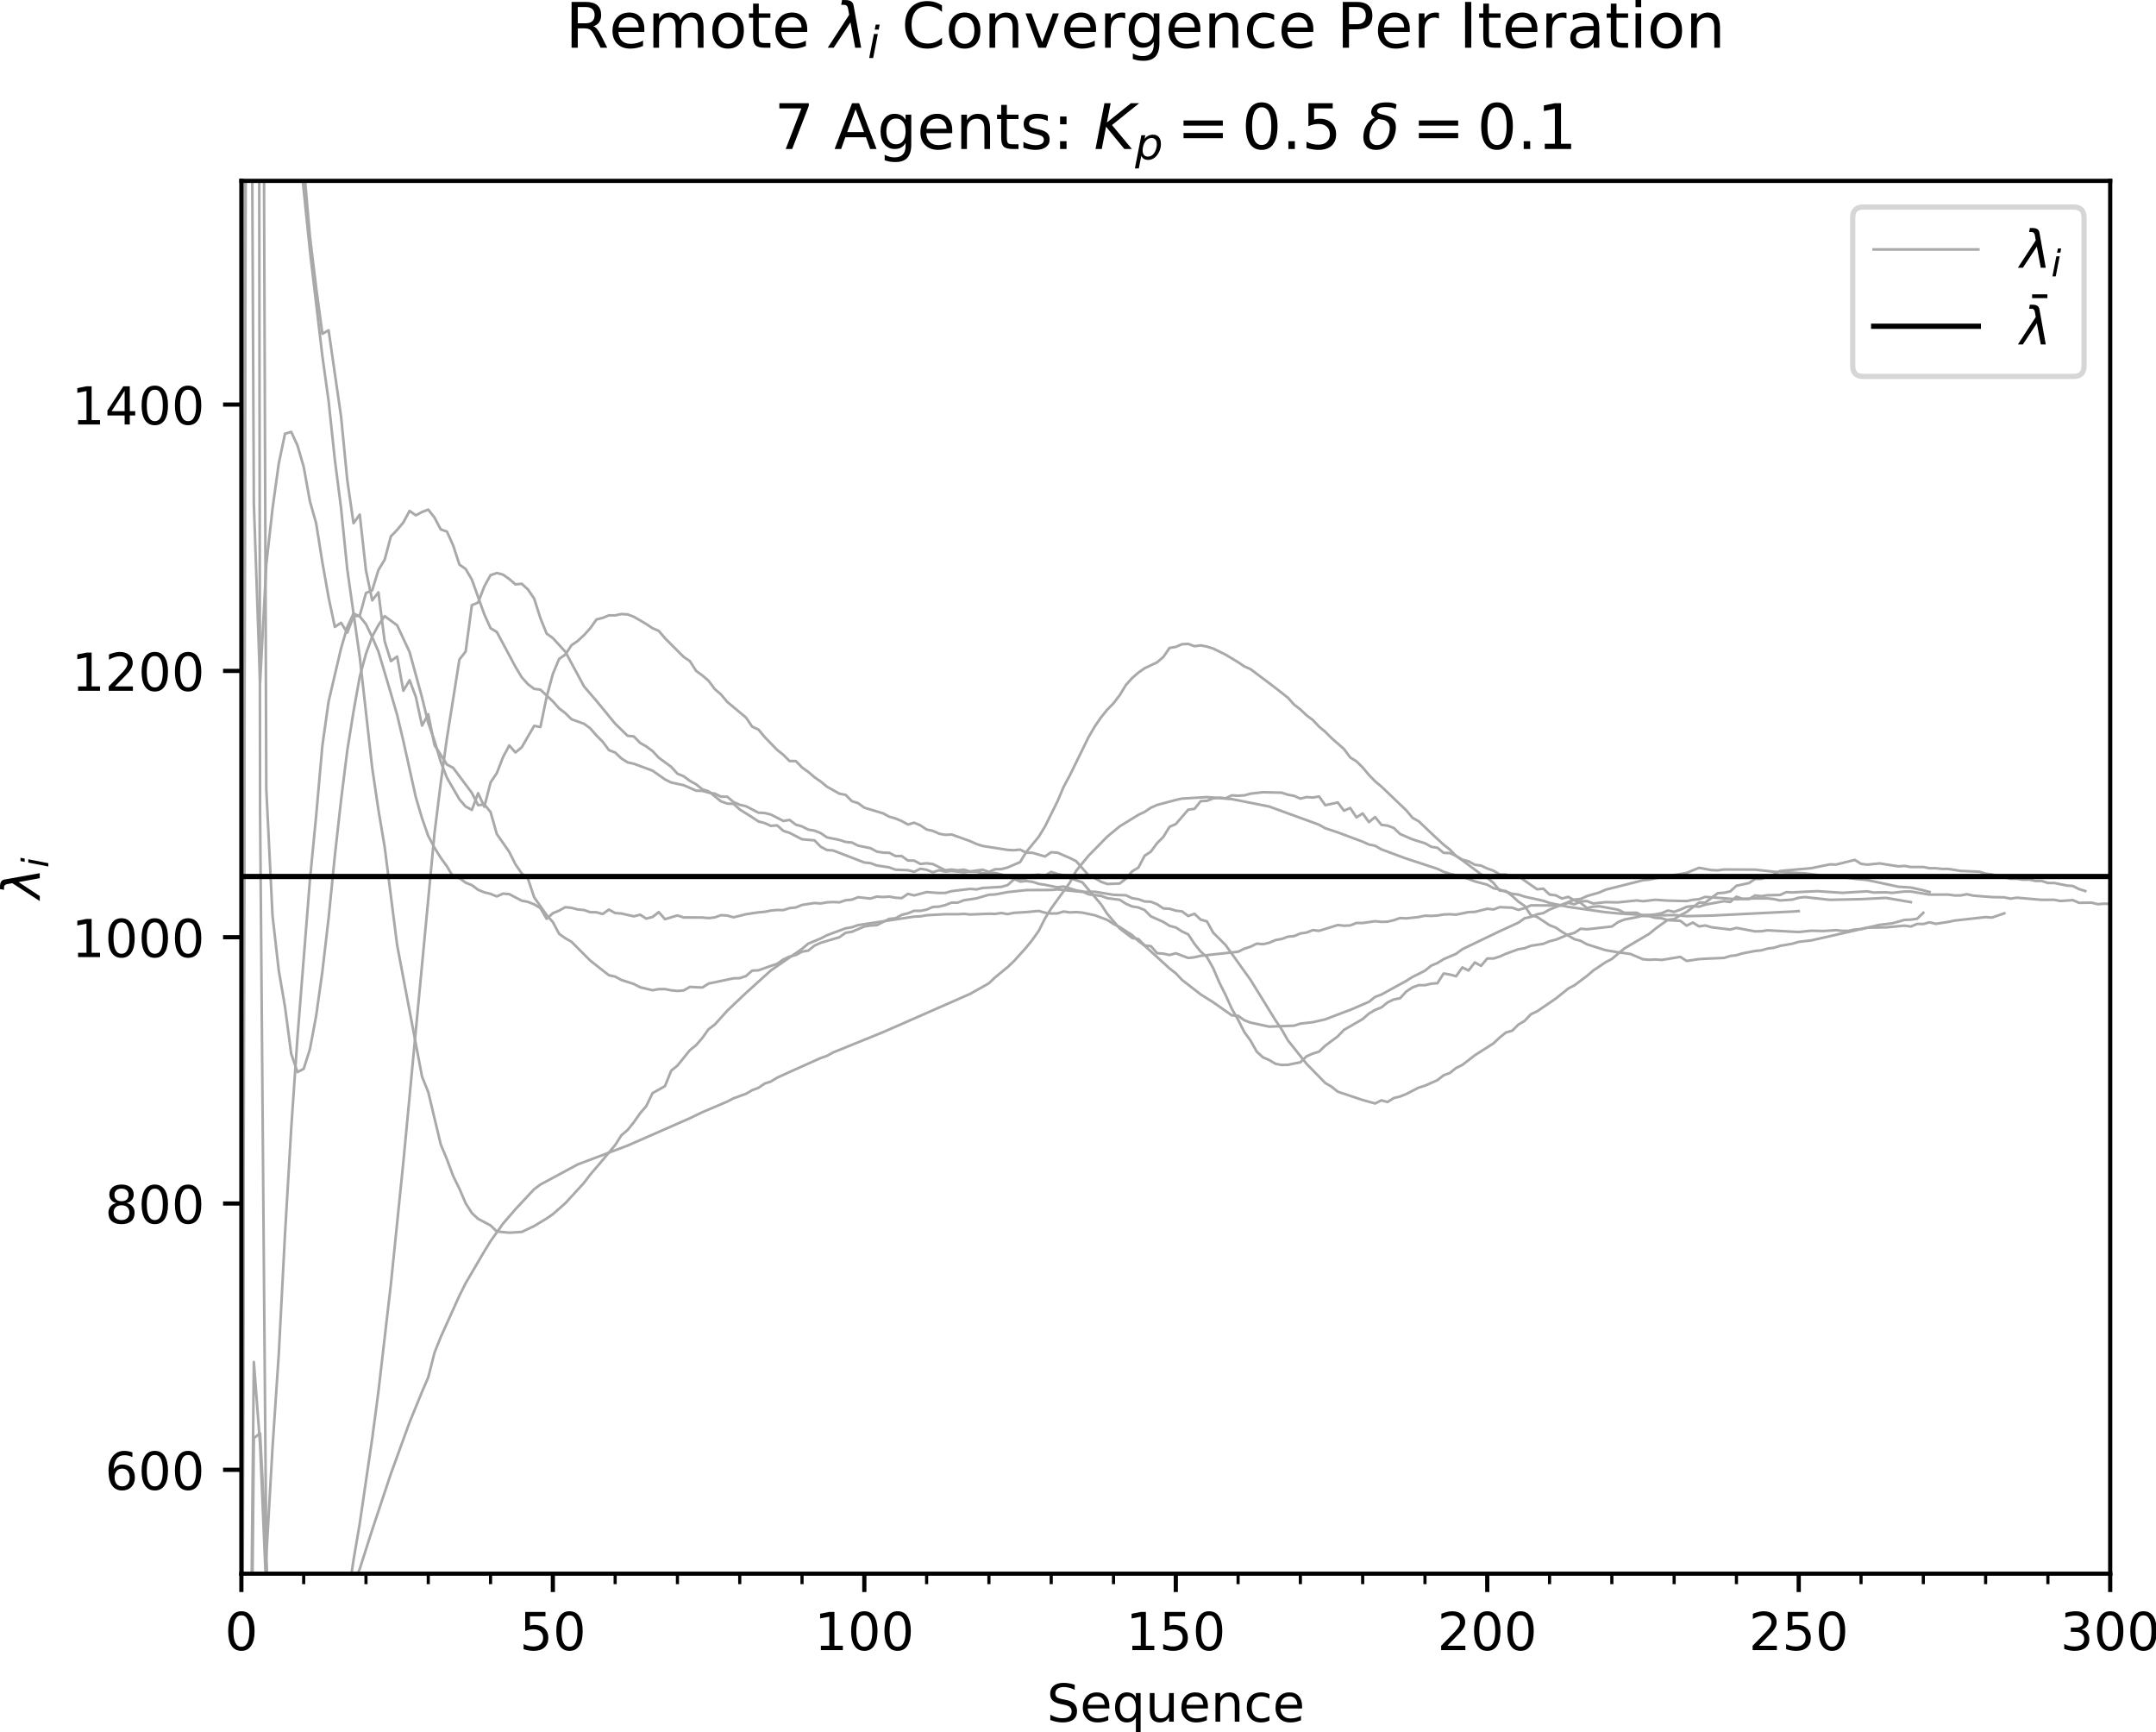 <?xml version="1.0" encoding="utf-8" standalone="no"?>
<!DOCTYPE svg PUBLIC "-//W3C//DTD SVG 1.1//EN"
  "http://www.w3.org/Graphics/SVG/1.1/DTD/svg11.dtd">
<!-- Created with matplotlib (http://matplotlib.org/) -->
<svg height="331pt" version="1.1" viewBox="0 0 412 331" width="412pt" xmlns="http://www.w3.org/2000/svg" xmlns:xlink="http://www.w3.org/1999/xlink">
 <defs>
  <style type="text/css">
*{stroke-linecap:butt;stroke-linejoin:round;}
  </style>
 </defs>
 <g id="figure_1">
  <g id="patch_1">
   <path d="M 0 331.028 
L 412.792 331.028 
L 412.792 0 
L 0 0 
z
" style="fill:#ffffff;"/>
  </g>
  <g id="axes_1">
   <g id="patch_2">
    <path d="M 46.128 300.672 
L 403.248 300.672 
L 403.248 34.56 
L 46.128 34.56 
z
" style="fill:#ffffff;"/>
   </g>
   <g id="matplotlib.axis_1">
    <g id="xtick_1">
     <g id="line2d_1">
      <defs>
       <path d="M 0 0 
L 0 3.5 
" id="mfb169bd85f" style="stroke:#000000;stroke-width:0.8;"/>
      </defs>
      <g>
       <use style="stroke:#000000;stroke-width:0.8;" x="46.128" xlink:href="#mfb169bd85f" y="300.672"/>
      </g>
     </g>
     <g id="text_1">
      <!-- 0 -->
      <defs>
       <path d="M 31.781 66.406 
Q 24.172 66.406 20.328 58.906 
Q 16.5 51.422 16.5 36.375 
Q 16.5 21.391 20.328 13.891 
Q 24.172 6.391 31.781 6.391 
Q 39.453 6.391 43.281 13.891 
Q 47.125 21.391 47.125 36.375 
Q 47.125 51.422 43.281 58.906 
Q 39.453 66.406 31.781 66.406 
z
M 31.781 74.219 
Q 44.047 74.219 50.516 64.516 
Q 56.984 54.828 56.984 36.375 
Q 56.984 17.969 50.516 8.266 
Q 44.047 -1.422 31.781 -1.422 
Q 19.531 -1.422 13.062 8.266 
Q 6.594 17.969 6.594 36.375 
Q 6.594 54.828 13.062 64.516 
Q 19.531 74.219 31.781 74.219 
z
" id="DejaVuSans-30"/>
      </defs>
      <g transform="translate(42.947 315.27)scale(0.1 -0.1)">
       <use xlink:href="#DejaVuSans-30"/>
      </g>
     </g>
    </g>
    <g id="xtick_2">
     <g id="line2d_2">
      <g>
       <use style="stroke:#000000;stroke-width:0.8;" x="105.648" xlink:href="#mfb169bd85f" y="300.672"/>
      </g>
     </g>
     <g id="text_2">
      <!-- 50 -->
      <defs>
       <path d="M 10.797 72.906 
L 49.516 72.906 
L 49.516 64.594 
L 19.828 64.594 
L 19.828 46.734 
Q 21.969 47.469 24.109 47.828 
Q 26.266 48.188 28.422 48.188 
Q 40.625 48.188 47.75 41.5 
Q 54.891 34.812 54.891 23.391 
Q 54.891 11.625 47.562 5.094 
Q 40.234 -1.422 26.906 -1.422 
Q 22.312 -1.422 17.547 -0.641 
Q 12.797 0.141 7.719 1.703 
L 7.719 11.625 
Q 12.109 9.234 16.797 8.062 
Q 21.484 6.891 26.703 6.891 
Q 35.156 6.891 40.078 11.328 
Q 45.016 15.766 45.016 23.391 
Q 45.016 31 40.078 35.438 
Q 35.156 39.891 26.703 39.891 
Q 22.75 39.891 18.812 39.016 
Q 14.891 38.141 10.797 36.281 
z
" id="DejaVuSans-35"/>
      </defs>
      <g transform="translate(99.286 315.27)scale(0.1 -0.1)">
       <use xlink:href="#DejaVuSans-35"/>
       <use x="63.623" xlink:href="#DejaVuSans-30"/>
      </g>
     </g>
    </g>
    <g id="xtick_3">
     <g id="line2d_3">
      <g>
       <use style="stroke:#000000;stroke-width:0.8;" x="165.168" xlink:href="#mfb169bd85f" y="300.672"/>
      </g>
     </g>
     <g id="text_3">
      <!-- 100 -->
      <defs>
       <path d="M 12.406 8.297 
L 28.516 8.297 
L 28.516 63.922 
L 10.984 60.406 
L 10.984 69.391 
L 28.422 72.906 
L 38.281 72.906 
L 38.281 8.297 
L 54.391 8.297 
L 54.391 0 
L 12.406 0 
z
" id="DejaVuSans-31"/>
      </defs>
      <g transform="translate(155.624 315.27)scale(0.1 -0.1)">
       <use xlink:href="#DejaVuSans-31"/>
       <use x="63.623" xlink:href="#DejaVuSans-30"/>
       <use x="127.246" xlink:href="#DejaVuSans-30"/>
      </g>
     </g>
    </g>
    <g id="xtick_4">
     <g id="line2d_4">
      <g>
       <use style="stroke:#000000;stroke-width:0.8;" x="224.688" xlink:href="#mfb169bd85f" y="300.672"/>
      </g>
     </g>
     <g id="text_4">
      <!-- 150 -->
      <g transform="translate(215.144 315.27)scale(0.1 -0.1)">
       <use xlink:href="#DejaVuSans-31"/>
       <use x="63.623" xlink:href="#DejaVuSans-35"/>
       <use x="127.246" xlink:href="#DejaVuSans-30"/>
      </g>
     </g>
    </g>
    <g id="xtick_5">
     <g id="line2d_5">
      <g>
       <use style="stroke:#000000;stroke-width:0.8;" x="284.208" xlink:href="#mfb169bd85f" y="300.672"/>
      </g>
     </g>
     <g id="text_5">
      <!-- 200 -->
      <defs>
       <path d="M 19.188 8.297 
L 53.609 8.297 
L 53.609 0 
L 7.328 0 
L 7.328 8.297 
Q 12.938 14.109 22.625 23.891 
Q 32.328 33.688 34.812 36.531 
Q 39.547 41.844 41.422 45.531 
Q 43.312 49.219 43.312 52.781 
Q 43.312 58.594 39.234 62.25 
Q 35.156 65.922 28.609 65.922 
Q 23.969 65.922 18.812 64.312 
Q 13.672 62.703 7.812 59.422 
L 7.812 69.391 
Q 13.766 71.781 18.938 73 
Q 24.125 74.219 28.422 74.219 
Q 39.75 74.219 46.484 68.547 
Q 53.219 62.891 53.219 53.422 
Q 53.219 48.922 51.531 44.891 
Q 49.859 40.875 45.406 35.406 
Q 44.188 33.984 37.641 27.219 
Q 31.109 20.453 19.188 8.297 
z
" id="DejaVuSans-32"/>
      </defs>
      <g transform="translate(274.664 315.27)scale(0.1 -0.1)">
       <use xlink:href="#DejaVuSans-32"/>
       <use x="63.623" xlink:href="#DejaVuSans-30"/>
       <use x="127.246" xlink:href="#DejaVuSans-30"/>
      </g>
     </g>
    </g>
    <g id="xtick_6">
     <g id="line2d_6">
      <g>
       <use style="stroke:#000000;stroke-width:0.8;" x="343.728" xlink:href="#mfb169bd85f" y="300.672"/>
      </g>
     </g>
     <g id="text_6">
      <!-- 250 -->
      <g transform="translate(334.184 315.27)scale(0.1 -0.1)">
       <use xlink:href="#DejaVuSans-32"/>
       <use x="63.623" xlink:href="#DejaVuSans-35"/>
       <use x="127.246" xlink:href="#DejaVuSans-30"/>
      </g>
     </g>
    </g>
    <g id="xtick_7">
     <g id="line2d_7">
      <g>
       <use style="stroke:#000000;stroke-width:0.8;" x="403.248" xlink:href="#mfb169bd85f" y="300.672"/>
      </g>
     </g>
     <g id="text_7">
      <!-- 300 -->
      <defs>
       <path d="M 40.578 39.312 
Q 47.656 37.797 51.625 33 
Q 55.609 28.219 55.609 21.188 
Q 55.609 10.406 48.188 4.484 
Q 40.766 -1.422 27.094 -1.422 
Q 22.516 -1.422 17.656 -0.516 
Q 12.797 0.391 7.625 2.203 
L 7.625 11.719 
Q 11.719 9.328 16.594 8.109 
Q 21.484 6.891 26.812 6.891 
Q 36.078 6.891 40.938 10.547 
Q 45.797 14.203 45.797 21.188 
Q 45.797 27.641 41.281 31.266 
Q 36.766 34.906 28.719 34.906 
L 20.219 34.906 
L 20.219 43.016 
L 29.109 43.016 
Q 36.375 43.016 40.234 45.922 
Q 44.094 48.828 44.094 54.297 
Q 44.094 59.906 40.109 62.906 
Q 36.141 65.922 28.719 65.922 
Q 24.656 65.922 20.016 65.031 
Q 15.375 64.156 9.812 62.312 
L 9.812 71.094 
Q 15.438 72.656 20.344 73.438 
Q 25.25 74.219 29.594 74.219 
Q 40.828 74.219 47.359 69.109 
Q 53.906 64.016 53.906 55.328 
Q 53.906 49.266 50.438 45.094 
Q 46.969 40.922 40.578 39.312 
z
" id="DejaVuSans-33"/>
      </defs>
      <g transform="translate(393.704 315.27)scale(0.1 -0.1)">
       <use xlink:href="#DejaVuSans-33"/>
       <use x="63.623" xlink:href="#DejaVuSans-30"/>
       <use x="127.246" xlink:href="#DejaVuSans-30"/>
      </g>
     </g>
    </g>
    <g id="xtick_8">
     <g id="line2d_8">
      <defs>
       <path d="M 0 0 
L 0 2 
" id="m6c7e963a06" style="stroke:#000000;stroke-width:0.6;"/>
      </defs>
      <g>
       <use style="stroke:#000000;stroke-width:0.6;" x="46.128" xlink:href="#m6c7e963a06" y="300.672"/>
      </g>
     </g>
    </g>
    <g id="xtick_9">
     <g id="line2d_9">
      <g>
       <use style="stroke:#000000;stroke-width:0.6;" x="58.032" xlink:href="#m6c7e963a06" y="300.672"/>
      </g>
     </g>
    </g>
    <g id="xtick_10">
     <g id="line2d_10">
      <g>
       <use style="stroke:#000000;stroke-width:0.6;" x="69.936" xlink:href="#m6c7e963a06" y="300.672"/>
      </g>
     </g>
    </g>
    <g id="xtick_11">
     <g id="line2d_11">
      <g>
       <use style="stroke:#000000;stroke-width:0.6;" x="81.84" xlink:href="#m6c7e963a06" y="300.672"/>
      </g>
     </g>
    </g>
    <g id="xtick_12">
     <g id="line2d_12">
      <g>
       <use style="stroke:#000000;stroke-width:0.6;" x="93.744" xlink:href="#m6c7e963a06" y="300.672"/>
      </g>
     </g>
    </g>
    <g id="xtick_13">
     <g id="line2d_13">
      <g>
       <use style="stroke:#000000;stroke-width:0.6;" x="105.648" xlink:href="#m6c7e963a06" y="300.672"/>
      </g>
     </g>
    </g>
    <g id="xtick_14">
     <g id="line2d_14">
      <g>
       <use style="stroke:#000000;stroke-width:0.6;" x="117.552" xlink:href="#m6c7e963a06" y="300.672"/>
      </g>
     </g>
    </g>
    <g id="xtick_15">
     <g id="line2d_15">
      <g>
       <use style="stroke:#000000;stroke-width:0.6;" x="129.456" xlink:href="#m6c7e963a06" y="300.672"/>
      </g>
     </g>
    </g>
    <g id="xtick_16">
     <g id="line2d_16">
      <g>
       <use style="stroke:#000000;stroke-width:0.6;" x="141.36" xlink:href="#m6c7e963a06" y="300.672"/>
      </g>
     </g>
    </g>
    <g id="xtick_17">
     <g id="line2d_17">
      <g>
       <use style="stroke:#000000;stroke-width:0.6;" x="153.264" xlink:href="#m6c7e963a06" y="300.672"/>
      </g>
     </g>
    </g>
    <g id="xtick_18">
     <g id="line2d_18">
      <g>
       <use style="stroke:#000000;stroke-width:0.6;" x="165.168" xlink:href="#m6c7e963a06" y="300.672"/>
      </g>
     </g>
    </g>
    <g id="xtick_19">
     <g id="line2d_19">
      <g>
       <use style="stroke:#000000;stroke-width:0.6;" x="177.072" xlink:href="#m6c7e963a06" y="300.672"/>
      </g>
     </g>
    </g>
    <g id="xtick_20">
     <g id="line2d_20">
      <g>
       <use style="stroke:#000000;stroke-width:0.6;" x="188.976" xlink:href="#m6c7e963a06" y="300.672"/>
      </g>
     </g>
    </g>
    <g id="xtick_21">
     <g id="line2d_21">
      <g>
       <use style="stroke:#000000;stroke-width:0.6;" x="200.88" xlink:href="#m6c7e963a06" y="300.672"/>
      </g>
     </g>
    </g>
    <g id="xtick_22">
     <g id="line2d_22">
      <g>
       <use style="stroke:#000000;stroke-width:0.6;" x="212.784" xlink:href="#m6c7e963a06" y="300.672"/>
      </g>
     </g>
    </g>
    <g id="xtick_23">
     <g id="line2d_23">
      <g>
       <use style="stroke:#000000;stroke-width:0.6;" x="224.688" xlink:href="#m6c7e963a06" y="300.672"/>
      </g>
     </g>
    </g>
    <g id="xtick_24">
     <g id="line2d_24">
      <g>
       <use style="stroke:#000000;stroke-width:0.6;" x="236.592" xlink:href="#m6c7e963a06" y="300.672"/>
      </g>
     </g>
    </g>
    <g id="xtick_25">
     <g id="line2d_25">
      <g>
       <use style="stroke:#000000;stroke-width:0.6;" x="248.496" xlink:href="#m6c7e963a06" y="300.672"/>
      </g>
     </g>
    </g>
    <g id="xtick_26">
     <g id="line2d_26">
      <g>
       <use style="stroke:#000000;stroke-width:0.6;" x="260.4" xlink:href="#m6c7e963a06" y="300.672"/>
      </g>
     </g>
    </g>
    <g id="xtick_27">
     <g id="line2d_27">
      <g>
       <use style="stroke:#000000;stroke-width:0.6;" x="272.304" xlink:href="#m6c7e963a06" y="300.672"/>
      </g>
     </g>
    </g>
    <g id="xtick_28">
     <g id="line2d_28">
      <g>
       <use style="stroke:#000000;stroke-width:0.6;" x="284.208" xlink:href="#m6c7e963a06" y="300.672"/>
      </g>
     </g>
    </g>
    <g id="xtick_29">
     <g id="line2d_29">
      <g>
       <use style="stroke:#000000;stroke-width:0.6;" x="296.112" xlink:href="#m6c7e963a06" y="300.672"/>
      </g>
     </g>
    </g>
    <g id="xtick_30">
     <g id="line2d_30">
      <g>
       <use style="stroke:#000000;stroke-width:0.6;" x="308.016" xlink:href="#m6c7e963a06" y="300.672"/>
      </g>
     </g>
    </g>
    <g id="xtick_31">
     <g id="line2d_31">
      <g>
       <use style="stroke:#000000;stroke-width:0.6;" x="319.92" xlink:href="#m6c7e963a06" y="300.672"/>
      </g>
     </g>
    </g>
    <g id="xtick_32">
     <g id="line2d_32">
      <g>
       <use style="stroke:#000000;stroke-width:0.6;" x="331.824" xlink:href="#m6c7e963a06" y="300.672"/>
      </g>
     </g>
    </g>
    <g id="xtick_33">
     <g id="line2d_33">
      <g>
       <use style="stroke:#000000;stroke-width:0.6;" x="343.728" xlink:href="#m6c7e963a06" y="300.672"/>
      </g>
     </g>
    </g>
    <g id="xtick_34">
     <g id="line2d_34">
      <g>
       <use style="stroke:#000000;stroke-width:0.6;" x="355.632" xlink:href="#m6c7e963a06" y="300.672"/>
      </g>
     </g>
    </g>
    <g id="xtick_35">
     <g id="line2d_35">
      <g>
       <use style="stroke:#000000;stroke-width:0.6;" x="367.536" xlink:href="#m6c7e963a06" y="300.672"/>
      </g>
     </g>
    </g>
    <g id="xtick_36">
     <g id="line2d_36">
      <g>
       <use style="stroke:#000000;stroke-width:0.6;" x="379.44" xlink:href="#m6c7e963a06" y="300.672"/>
      </g>
     </g>
    </g>
    <g id="xtick_37">
     <g id="line2d_37">
      <g>
       <use style="stroke:#000000;stroke-width:0.6;" x="391.344" xlink:href="#m6c7e963a06" y="300.672"/>
      </g>
     </g>
    </g>
    <g id="xtick_38">
     <g id="line2d_38">
      <g>
       <use style="stroke:#000000;stroke-width:0.6;" x="403.248" xlink:href="#m6c7e963a06" y="300.672"/>
      </g>
     </g>
    </g>
    <g id="text_8">
     <!-- Sequence -->
     <defs>
      <path d="M 53.516 70.516 
L 53.516 60.891 
Q 47.906 63.578 42.922 64.891 
Q 37.938 66.219 33.297 66.219 
Q 25.25 66.219 20.875 63.094 
Q 16.5 59.969 16.5 54.203 
Q 16.5 49.359 19.406 46.891 
Q 22.312 44.438 30.422 42.922 
L 36.375 41.703 
Q 47.406 39.594 52.656 34.297 
Q 57.906 29 57.906 20.125 
Q 57.906 9.516 50.797 4.047 
Q 43.703 -1.422 29.984 -1.422 
Q 24.812 -1.422 18.969 -0.25 
Q 13.141 0.922 6.891 3.219 
L 6.891 13.375 
Q 12.891 10.016 18.656 8.297 
Q 24.422 6.594 29.984 6.594 
Q 38.422 6.594 43.016 9.906 
Q 47.609 13.234 47.609 19.391 
Q 47.609 24.75 44.312 27.781 
Q 41.016 30.812 33.5 32.328 
L 27.484 33.5 
Q 16.453 35.688 11.516 40.375 
Q 6.594 45.062 6.594 53.422 
Q 6.594 63.094 13.406 68.656 
Q 20.219 74.219 32.172 74.219 
Q 37.312 74.219 42.625 73.281 
Q 47.953 72.359 53.516 70.516 
z
" id="DejaVuSans-53"/>
      <path d="M 56.203 29.594 
L 56.203 25.203 
L 14.891 25.203 
Q 15.484 15.922 20.484 11.062 
Q 25.484 6.203 34.422 6.203 
Q 39.594 6.203 44.453 7.469 
Q 49.312 8.734 54.109 11.281 
L 54.109 2.781 
Q 49.266 0.734 44.188 -0.344 
Q 39.109 -1.422 33.891 -1.422 
Q 20.797 -1.422 13.156 6.188 
Q 5.516 13.812 5.516 26.812 
Q 5.516 40.234 12.766 48.109 
Q 20.016 56 32.328 56 
Q 43.359 56 49.781 48.891 
Q 56.203 41.797 56.203 29.594 
z
M 47.219 32.234 
Q 47.125 39.594 43.094 43.984 
Q 39.062 48.391 32.422 48.391 
Q 24.906 48.391 20.391 44.141 
Q 15.875 39.891 15.188 32.172 
z
" id="DejaVuSans-65"/>
      <path d="M 14.797 27.297 
Q 14.797 17.391 18.875 11.75 
Q 22.953 6.109 30.078 6.109 
Q 37.203 6.109 41.297 11.75 
Q 45.406 17.391 45.406 27.297 
Q 45.406 37.203 41.297 42.844 
Q 37.203 48.484 30.078 48.484 
Q 22.953 48.484 18.875 42.844 
Q 14.797 37.203 14.797 27.297 
z
M 45.406 8.203 
Q 42.578 3.328 38.25 0.953 
Q 33.938 -1.422 27.875 -1.422 
Q 17.969 -1.422 11.734 6.484 
Q 5.516 14.406 5.516 27.297 
Q 5.516 40.188 11.734 48.094 
Q 17.969 56 27.875 56 
Q 33.938 56 38.25 53.625 
Q 42.578 51.266 45.406 46.391 
L 45.406 54.688 
L 54.391 54.688 
L 54.391 -20.797 
L 45.406 -20.797 
z
" id="DejaVuSans-71"/>
      <path d="M 8.5 21.578 
L 8.5 54.688 
L 17.484 54.688 
L 17.484 21.922 
Q 17.484 14.156 20.5 10.266 
Q 23.531 6.391 29.594 6.391 
Q 36.859 6.391 41.078 11.031 
Q 45.312 15.672 45.312 23.688 
L 45.312 54.688 
L 54.297 54.688 
L 54.297 0 
L 45.312 0 
L 45.312 8.406 
Q 42.047 3.422 37.719 1 
Q 33.406 -1.422 27.688 -1.422 
Q 18.266 -1.422 13.375 4.438 
Q 8.5 10.297 8.5 21.578 
z
M 31.109 56 
z
" id="DejaVuSans-75"/>
      <path d="M 54.891 33.016 
L 54.891 0 
L 45.906 0 
L 45.906 32.719 
Q 45.906 40.484 42.875 44.328 
Q 39.844 48.188 33.797 48.188 
Q 26.516 48.188 22.312 43.547 
Q 18.109 38.922 18.109 30.906 
L 18.109 0 
L 9.078 0 
L 9.078 54.688 
L 18.109 54.688 
L 18.109 46.188 
Q 21.344 51.125 25.703 53.562 
Q 30.078 56 35.797 56 
Q 45.219 56 50.047 50.172 
Q 54.891 44.344 54.891 33.016 
z
" id="DejaVuSans-6e"/>
      <path d="M 48.781 52.594 
L 48.781 44.188 
Q 44.969 46.297 41.141 47.344 
Q 37.312 48.391 33.406 48.391 
Q 24.656 48.391 19.812 42.844 
Q 14.984 37.312 14.984 27.297 
Q 14.984 17.281 19.812 11.734 
Q 24.656 6.203 33.406 6.203 
Q 37.312 6.203 41.141 7.25 
Q 44.969 8.297 48.781 10.406 
L 48.781 2.094 
Q 45.016 0.344 40.984 -0.531 
Q 36.969 -1.422 32.422 -1.422 
Q 20.062 -1.422 12.781 6.344 
Q 5.516 14.109 5.516 27.297 
Q 5.516 40.672 12.859 48.328 
Q 20.219 56 33.016 56 
Q 37.156 56 41.109 55.141 
Q 45.062 54.297 48.781 52.594 
z
" id="DejaVuSans-63"/>
     </defs>
     <g transform="translate(200.023 328.949)scale(0.1 -0.1)">
      <use xlink:href="#DejaVuSans-53"/>
      <use x="63.477" xlink:href="#DejaVuSans-65"/>
      <use x="125" xlink:href="#DejaVuSans-71"/>
      <use x="188.477" xlink:href="#DejaVuSans-75"/>
      <use x="251.855" xlink:href="#DejaVuSans-65"/>
      <use x="313.379" xlink:href="#DejaVuSans-6e"/>
      <use x="376.758" xlink:href="#DejaVuSans-63"/>
      <use x="431.738" xlink:href="#DejaVuSans-65"/>
     </g>
    </g>
   </g>
   <g id="matplotlib.axis_2">
    <g id="ytick_1">
     <g id="line2d_39">
      <defs>
       <path d="M 0 0 
L -3.5 0 
" id="mf093f5b576" style="stroke:#000000;stroke-width:0.8;"/>
      </defs>
      <g>
       <use style="stroke:#000000;stroke-width:0.8;" x="46.128" xlink:href="#mf093f5b576" y="280.828"/>
      </g>
     </g>
     <g id="text_9">
      <!-- 600 -->
      <defs>
       <path d="M 33.016 40.375 
Q 26.375 40.375 22.484 35.828 
Q 18.609 31.297 18.609 23.391 
Q 18.609 15.531 22.484 10.953 
Q 26.375 6.391 33.016 6.391 
Q 39.656 6.391 43.531 10.953 
Q 47.406 15.531 47.406 23.391 
Q 47.406 31.297 43.531 35.828 
Q 39.656 40.375 33.016 40.375 
z
M 52.594 71.297 
L 52.594 62.312 
Q 48.875 64.062 45.094 64.984 
Q 41.312 65.922 37.594 65.922 
Q 27.828 65.922 22.672 59.328 
Q 17.531 52.734 16.797 39.406 
Q 19.672 43.656 24.016 45.922 
Q 28.375 48.188 33.594 48.188 
Q 44.578 48.188 50.953 41.516 
Q 57.328 34.859 57.328 23.391 
Q 57.328 12.156 50.688 5.359 
Q 44.047 -1.422 33.016 -1.422 
Q 20.359 -1.422 13.672 8.266 
Q 6.984 17.969 6.984 36.375 
Q 6.984 53.656 15.188 63.938 
Q 23.391 74.219 37.203 74.219 
Q 40.922 74.219 44.703 73.484 
Q 48.484 72.75 52.594 71.297 
z
" id="DejaVuSans-36"/>
      </defs>
      <g transform="translate(20.041 284.627)scale(0.1 -0.1)">
       <use xlink:href="#DejaVuSans-36"/>
       <use x="63.623" xlink:href="#DejaVuSans-30"/>
       <use x="127.246" xlink:href="#DejaVuSans-30"/>
      </g>
     </g>
    </g>
    <g id="ytick_2">
     <g id="line2d_40">
      <g>
       <use style="stroke:#000000;stroke-width:0.8;" x="46.128" xlink:href="#mf093f5b576" y="229.946"/>
      </g>
     </g>
     <g id="text_10">
      <!-- 800 -->
      <defs>
       <path d="M 31.781 34.625 
Q 24.75 34.625 20.719 30.859 
Q 16.703 27.094 16.703 20.516 
Q 16.703 13.922 20.719 10.156 
Q 24.75 6.391 31.781 6.391 
Q 38.812 6.391 42.859 10.172 
Q 46.922 13.969 46.922 20.516 
Q 46.922 27.094 42.891 30.859 
Q 38.875 34.625 31.781 34.625 
z
M 21.922 38.812 
Q 15.578 40.375 12.031 44.719 
Q 8.5 49.078 8.5 55.328 
Q 8.5 64.062 14.719 69.141 
Q 20.953 74.219 31.781 74.219 
Q 42.672 74.219 48.875 69.141 
Q 55.078 64.062 55.078 55.328 
Q 55.078 49.078 51.531 44.719 
Q 48 40.375 41.703 38.812 
Q 48.828 37.156 52.797 32.312 
Q 56.781 27.484 56.781 20.516 
Q 56.781 9.906 50.312 4.234 
Q 43.844 -1.422 31.781 -1.422 
Q 19.734 -1.422 13.25 4.234 
Q 6.781 9.906 6.781 20.516 
Q 6.781 27.484 10.781 32.312 
Q 14.797 37.156 21.922 38.812 
z
M 18.312 54.391 
Q 18.312 48.734 21.844 45.562 
Q 25.391 42.391 31.781 42.391 
Q 38.141 42.391 41.719 45.562 
Q 45.312 48.734 45.312 54.391 
Q 45.312 60.062 41.719 63.234 
Q 38.141 66.406 31.781 66.406 
Q 25.391 66.406 21.844 63.234 
Q 18.312 60.062 18.312 54.391 
z
" id="DejaVuSans-38"/>
      </defs>
      <g transform="translate(20.041 233.745)scale(0.1 -0.1)">
       <use xlink:href="#DejaVuSans-38"/>
       <use x="63.623" xlink:href="#DejaVuSans-30"/>
       <use x="127.246" xlink:href="#DejaVuSans-30"/>
      </g>
     </g>
    </g>
    <g id="ytick_3">
     <g id="line2d_41">
      <g>
       <use style="stroke:#000000;stroke-width:0.8;" x="46.128" xlink:href="#mf093f5b576" y="179.064"/>
      </g>
     </g>
     <g id="text_11">
      <!-- 1000 -->
      <g transform="translate(13.678 182.864)scale(0.1 -0.1)">
       <use xlink:href="#DejaVuSans-31"/>
       <use x="63.623" xlink:href="#DejaVuSans-30"/>
       <use x="127.246" xlink:href="#DejaVuSans-30"/>
       <use x="190.869" xlink:href="#DejaVuSans-30"/>
      </g>
     </g>
    </g>
    <g id="ytick_4">
     <g id="line2d_42">
      <g>
       <use style="stroke:#000000;stroke-width:0.8;" x="46.128" xlink:href="#mf093f5b576" y="128.183"/>
      </g>
     </g>
     <g id="text_12">
      <!-- 1200 -->
      <g transform="translate(13.678 131.982)scale(0.1 -0.1)">
       <use xlink:href="#DejaVuSans-31"/>
       <use x="63.623" xlink:href="#DejaVuSans-32"/>
       <use x="127.246" xlink:href="#DejaVuSans-30"/>
       <use x="190.869" xlink:href="#DejaVuSans-30"/>
      </g>
     </g>
    </g>
    <g id="ytick_5">
     <g id="line2d_43">
      <g>
       <use style="stroke:#000000;stroke-width:0.8;" x="46.128" xlink:href="#mf093f5b576" y="77.301"/>
      </g>
     </g>
     <g id="text_13">
      <!-- 1400 -->
      <defs>
       <path d="M 37.797 64.312 
L 12.891 25.391 
L 37.797 25.391 
z
M 35.203 72.906 
L 47.609 72.906 
L 47.609 25.391 
L 58.016 25.391 
L 58.016 17.188 
L 47.609 17.188 
L 47.609 0 
L 37.797 0 
L 37.797 17.188 
L 4.891 17.188 
L 4.891 26.703 
z
" id="DejaVuSans-34"/>
      </defs>
      <g transform="translate(13.678 81.1)scale(0.1 -0.1)">
       <use xlink:href="#DejaVuSans-31"/>
       <use x="63.623" xlink:href="#DejaVuSans-34"/>
       <use x="127.246" xlink:href="#DejaVuSans-30"/>
       <use x="190.869" xlink:href="#DejaVuSans-30"/>
      </g>
     </g>
    </g>
    <g id="text_14">
     <!-- $\lambda_i$ -->
     <defs>
      <path d="M 36.719 67.438 
L 48.828 0 
L 39.312 0 
L 31.844 40.438 
L 5.125 0 
L -4.391 0 
L 29.734 52.438 
L 28.031 62.109 
Q 26.953 68.266 21.734 68.266 
L 17.047 68.266 
L 18.5 75.984 
L 24.219 75.875 
Q 35.203 75.734 36.719 67.438 
z
" id="DejaVuSans-Oblique-3bb"/>
      <path d="M 18.312 75.984 
L 27.297 75.984 
L 25.094 64.594 
L 16.109 64.594 
z
M 14.203 54.688 
L 23.188 54.688 
L 12.5 0 
L 3.516 0 
z
" id="DejaVuSans-Oblique-69"/>
     </defs>
     <g transform="translate(7.598 171.716)rotate(-90)scale(0.1 -0.1)">
      <use transform="translate(0 0.016)" xlink:href="#DejaVuSans-Oblique-3bb"/>
      <use transform="translate(59.18 -16.391)scale(0.7)" xlink:href="#DejaVuSans-Oblique-69"/>
     </g>
    </g>
   </g>
   <g id="line2d_44">
    <path clip-path="url(#p1bf9334259)" d="M 46.304 332.028 
L 46.88 -1 
M 48.4 -1 
L 48.509 24.487 
L 49.699 34.238 
L 50.679 -1 
M 53.974 -1 
L 54.461 2.709 
L 55.651 13.136 
L 59.223 47.872 
L 61.603 68.04 
L 62.794 76.609 
L 63.984 87.812 
L 65.175 97.069 
L 66.365 108.802 
L 68.746 125.523 
L 71.127 146.724 
L 72.317 154.752 
L 73.507 161.827 
L 75.888 180.559 
L 80.65 205.709 
L 81.84 208.665 
L 84.221 218.644 
L 85.411 221.511 
L 86.602 224.695 
L 87.792 227.119 
L 88.983 229.9 
L 90.173 231.767 
L 91.363 232.878 
L 93.744 234.13 
L 94.935 235.286 
L 97.315 235.522 
L 99.696 235.377 
L 102.077 234.247 
L 104.458 232.808 
L 105.648 231.988 
L 108.029 229.889 
L 111.6 225.993 
L 112.791 224.425 
L 115.171 221.637 
L 117.552 218.778 
L 118.743 216.908 
L 119.933 215.898 
L 121.123 214.417 
L 122.314 212.721 
L 123.504 211.323 
L 124.695 208.851 
L 127.075 207.516 
L 128.266 204.56 
L 129.456 203.593 
L 131.837 200.641 
L 133.027 199.691 
L 134.218 198.305 
L 135.408 196.637 
L 136.599 195.75 
L 138.979 193.101 
L 142.551 189.717 
L 147.312 185.416 
L 153.264 181.286 
L 154.455 180.292 
L 156.835 179.31 
L 158.026 178.687 
L 161.597 177.364 
L 162.787 177.166 
L 163.978 176.753 
L 174.691 175.131 
L 175.882 175.079 
L 177.072 174.869 
L 180.643 174.668 
L 183.024 174.675 
L 184.215 174.606 
L 185.405 174.725 
L 188.976 174.577 
L 190.167 174.61 
L 191.357 174.444 
L 192.547 174.654 
L 193.738 174.409 
L 196.119 174.271 
L 198.499 174.042 
L 199.69 174.381 
L 200.88 174.54 
L 202.071 174.517 
L 203.261 174.155 
L 204.451 174.333 
L 205.642 174.265 
L 206.832 174.368 
L 209.213 174.872 
L 211.594 175.755 
L 212.784 176.526 
L 213.975 177.131 
L 216.355 178.673 
L 217.546 179.793 
L 218.736 180.69 
L 223.498 185.035 
L 224.688 185.957 
L 225.879 187.221 
L 229.45 189.998 
L 231.831 191.495 
L 235.402 193.996 
L 236.592 194.075 
L 237.783 194.93 
L 238.973 195.381 
L 242.544 196.151 
L 247.306 195.964 
L 248.496 195.576 
L 250.877 195.3 
L 253.258 194.757 
L 256.829 193.393 
L 258.019 192.956 
L 260.4 191.925 
L 261.591 191.421 
L 262.781 190.468 
L 263.971 190.026 
L 266.352 188.713 
L 268.733 187.407 
L 269.923 186.659 
L 272.304 185.459 
L 273.495 184.499 
L 274.685 184.002 
L 275.875 183.255 
L 278.256 182.236 
L 279.447 181.355 
L 286.589 177.918 
L 290.16 176.285 
L 291.351 175.442 
L 292.541 175.187 
L 293.731 174.686 
L 294.922 174.459 
L 296.112 173.78 
L 300.874 171.879 
L 302.064 171.749 
L 303.255 171.206 
L 305.635 170.517 
L 306.826 169.985 
L 313.968 168.183 
L 315.159 168.069 
L 317.539 167.56 
L 321.111 166.998 
L 322.301 166.773 
L 324.682 165.807 
L 327.063 166.243 
L 328.253 166.287 
L 329.443 166.126 
L 335.395 166.158 
L 338.967 166.55 
L 344.919 166.861 
L 348.49 167.324 
L 352.061 167.57 
L 354.442 167.912 
L 356.823 168.143 
L 362.775 169.423 
L 365.155 169.573 
L 367.536 170.103 
L 368.727 170.429 
L 368.727 170.429 
" style="fill:none;stroke:#a9a9a9;stroke-linecap:square;stroke-width:0.5;"/>
   </g>
   <g id="line2d_45">
    <path clip-path="url(#p1bf9334259)" d="M 47.956 332.028 
L 48.509 274.766 
L 49.699 273.878 
L 50.89 296.609 
L 51.95 332.028 
M 58.199 332.028 
L 59.223 328.896 
L 61.603 320.876 
L 63.984 313.576 
L 65.175 310.289 
L 67.555 302.785 
L 68.746 299.757 
L 71.127 292.288 
L 74.698 281.565 
L 78.269 271.734 
L 80.65 265.913 
L 81.84 263.14 
L 83.031 258.451 
L 84.221 255.464 
L 87.792 247.556 
L 88.983 245.168 
L 92.554 239.078 
L 93.744 237.138 
L 96.125 233.789 
L 98.506 231.033 
L 102.077 227.208 
L 103.267 226.321 
L 110.41 222.471 
L 119.933 218.874 
L 131.837 213.648 
L 134.218 212.499 
L 138.979 210.465 
L 140.17 209.849 
L 142.551 208.982 
L 143.741 208.288 
L 144.931 207.846 
L 146.122 207.03 
L 147.312 206.641 
L 148.503 205.908 
L 150.883 204.814 
L 156.835 202.147 
L 158.026 201.734 
L 159.216 201.077 
L 168.739 197.209 
L 185.405 189.884 
L 188.976 187.868 
L 190.167 186.733 
L 192.547 184.78 
L 193.738 183.657 
L 196.119 181.014 
L 197.309 179.525 
L 198.499 177.853 
L 199.69 175.485 
L 200.88 173.559 
L 204.451 168.611 
L 205.642 166.39 
L 208.023 163.484 
L 211.594 159.845 
L 213.975 157.884 
L 217.546 155.678 
L 218.736 155.125 
L 219.927 154.32 
L 221.117 153.795 
L 224.688 152.842 
L 225.879 152.579 
L 230.64 152.293 
L 235.402 152.682 
L 242.544 154.098 
L 252.067 157.574 
L 253.258 158.243 
L 255.639 159.035 
L 260.4 160.816 
L 261.591 161.356 
L 262.781 161.59 
L 263.971 162.284 
L 268.733 164.045 
L 274.685 166.001 
L 275.875 166.568 
L 277.066 166.948 
L 279.447 167.493 
L 281.827 168.398 
L 284.208 169.032 
L 285.399 169.704 
L 286.589 169.97 
L 288.97 170.765 
L 290.16 170.917 
L 291.351 171.318 
L 294.922 172.106 
L 296.112 172.517 
L 299.683 173.274 
L 306.826 174.288 
L 309.207 174.516 
L 313.968 174.814 
L 316.349 174.903 
L 319.92 174.838 
L 322.301 175.035 
L 327.063 174.932 
L 342.538 174.164 
L 343.728 174.075 
L 343.728 174.075 
" style="fill:none;stroke:#a9a9a9;stroke-linecap:square;stroke-width:0.5;"/>
   </g>
   <g id="line2d_46">
    <path clip-path="url(#p1bf9334259)" d="M 46.246 332.028 
L 46.633 -1 
M 55.249 -1 
L 55.651 5.204 
L 56.842 19.545 
L 58.032 31.485 
L 59.223 45.133 
L 60.413 54.941 
L 61.603 63.776 
L 62.794 63.105 
L 65.175 79.578 
L 66.365 91.735 
L 67.555 99.972 
L 68.746 98.314 
L 69.936 109.004 
L 71.127 114.712 
L 72.317 113.176 
L 73.507 122.52 
L 74.698 126.314 
L 75.888 125.432 
L 77.079 131.975 
L 78.269 129.961 
L 79.459 133.124 
L 80.65 138.637 
L 81.84 136.464 
L 83.031 142.361 
L 85.411 146.075 
L 86.602 146.706 
L 90.173 151.491 
L 91.363 153.843 
L 92.554 153.707 
L 93.744 155.142 
L 94.935 159.348 
L 97.315 162.768 
L 98.506 165.149 
L 99.696 166.872 
L 100.887 167.878 
L 102.077 171.438 
L 104.458 174.842 
L 105.648 176.168 
L 106.839 178.414 
L 108.029 179.262 
L 109.219 179.943 
L 112.791 183.523 
L 115.171 185.409 
L 116.362 186.328 
L 117.552 186.591 
L 118.743 187.23 
L 121.123 187.999 
L 122.314 188.624 
L 124.695 189.198 
L 125.885 188.984 
L 127.075 188.979 
L 128.266 189.213 
L 129.456 189.329 
L 130.647 189.24 
L 131.837 188.56 
L 134.218 188.676 
L 135.408 187.924 
L 140.17 186.921 
L 141.36 186.891 
L 142.551 186.484 
L 143.741 185.446 
L 144.931 185.393 
L 147.312 184.541 
L 148.503 184.159 
L 149.693 183.308 
L 150.883 182.762 
L 152.074 182.468 
L 153.264 181.823 
L 154.455 181.622 
L 155.645 180.668 
L 156.835 180.135 
L 160.407 179.064 
L 161.597 178.225 
L 162.787 178.031 
L 165.168 177.018 
L 166.359 176.824 
L 167.549 176.765 
L 169.93 175.561 
L 171.12 175.445 
L 172.311 174.795 
L 173.501 174.496 
L 174.691 174.02 
L 175.882 174.032 
L 177.072 173.791 
L 178.263 173.285 
L 179.453 173.221 
L 180.643 172.929 
L 181.834 172.459 
L 183.024 172.457 
L 184.215 172 
L 186.595 171.645 
L 188.976 170.95 
L 190.167 170.897 
L 192.547 170.449 
L 196.119 170.062 
L 200.88 170.037 
L 202.071 169.935 
L 206.832 170.409 
L 209.213 170.374 
L 212.784 170.967 
L 215.165 171.055 
L 216.355 171.613 
L 217.546 171.8 
L 218.736 172.23 
L 219.927 172.295 
L 221.117 172.768 
L 222.307 173.563 
L 223.498 173.629 
L 224.688 173.99 
L 225.879 174.127 
L 227.069 175.014 
L 228.259 174.589 
L 229.45 175.713 
L 230.64 176.047 
L 231.831 178.192 
L 234.211 180.567 
L 238.973 187.222 
L 243.735 194.929 
L 244.925 196.696 
L 246.115 198.775 
L 249.687 203.267 
L 253.258 206.925 
L 254.448 207.621 
L 255.639 208.578 
L 260.4 210.171 
L 262.781 210.83 
L 263.971 210.233 
L 265.162 210.548 
L 266.352 209.791 
L 267.543 209.502 
L 268.733 209.027 
L 271.114 207.796 
L 272.304 207.432 
L 274.685 206.378 
L 275.875 205.436 
L 277.066 205.001 
L 278.256 204.051 
L 279.447 203.466 
L 281.827 201.624 
L 285.399 199.343 
L 286.589 198.22 
L 287.779 197.271 
L 288.97 196.932 
L 290.16 195.76 
L 291.351 195.046 
L 292.541 193.787 
L 293.731 193.228 
L 297.303 190.79 
L 299.683 188.874 
L 300.874 188.25 
L 303.255 186.466 
L 304.445 185.448 
L 306.826 183.838 
L 308.016 183.223 
L 310.397 181.221 
L 315.159 178.418 
L 316.349 177.437 
L 318.73 175.734 
L 319.92 175.611 
L 321.111 174.859 
L 322.301 174.247 
L 324.682 172.449 
L 325.872 172.449 
L 328.253 170.656 
L 329.443 170.575 
L 330.634 170.32 
L 331.824 169.235 
L 334.205 168.726 
L 335.395 167.931 
L 336.586 167.907 
L 338.967 167.083 
L 340.157 166.412 
L 346.109 165.878 
L 349.68 165.15 
L 350.871 165.184 
L 354.442 164.296 
L 355.632 165.043 
L 356.823 165.198 
L 359.203 164.962 
L 362.775 165.529 
L 363.965 165.445 
L 365.155 165.654 
L 367.536 165.654 
L 368.727 165.885 
L 369.917 165.885 
L 371.107 166.014 
L 372.298 166.014 
L 374.679 166.399 
L 378.25 166.548 
L 379.44 166.928 
L 380.631 167.064 
L 384.202 167.9 
L 385.392 167.899 
L 386.583 168.085 
L 387.773 168.048 
L 388.963 168.316 
L 390.154 168.312 
L 391.344 168.71 
L 392.535 168.702 
L 394.915 169.186 
L 396.106 169.278 
L 397.296 169.876 
L 398.487 170.242 
L 398.487 170.242 
" style="fill:none;stroke:#a9a9a9;stroke-linecap:square;stroke-width:0.5;"/>
   </g>
   <g id="line2d_47">
    <path clip-path="url(#p1bf9334259)" d="M 47.785 332.028 
L 48.509 260.225 
L 49.699 275.936 
L 50.89 304.019 
L 51.776 332.028 
M 56.161 332.028 
L 56.842 330.341 
L 58.032 327.953 
L 59.223 326.239 
L 60.413 324.186 
L 61.603 322.515 
L 62.794 319.498 
L 63.984 315.874 
L 66.365 305.99 
L 67.555 298.06 
L 68.746 291.075 
L 71.127 274.832 
L 72.317 265.855 
L 74.698 245.348 
L 77.079 222.032 
L 83.031 159.217 
L 84.221 149.621 
L 85.411 141.002 
L 87.792 126.004 
L 88.983 124.481 
L 90.173 115.621 
L 91.363 115.131 
L 92.554 112.028 
L 93.744 109.883 
L 94.935 109.486 
L 96.125 109.79 
L 97.315 110.63 
L 98.506 111.659 
L 99.696 111.534 
L 100.887 112.622 
L 102.077 114.376 
L 103.267 118.105 
L 104.458 121.048 
L 105.648 121.91 
L 108.029 124.511 
L 111.6 131.141 
L 113.981 133.921 
L 117.552 138.263 
L 119.933 140.583 
L 121.123 140.698 
L 122.314 141.932 
L 123.504 142.619 
L 124.695 143.495 
L 125.885 144.767 
L 128.266 146.517 
L 129.456 147.817 
L 130.647 148.316 
L 131.837 149.194 
L 133.027 149.85 
L 134.218 150.813 
L 135.408 151.191 
L 137.789 153.111 
L 138.979 153.537 
L 140.17 153.583 
L 141.36 154.658 
L 143.741 156.15 
L 144.931 156.945 
L 146.122 157.254 
L 147.312 157.791 
L 148.503 157.696 
L 149.693 158.743 
L 150.883 159.123 
L 153.264 160.355 
L 155.645 160.559 
L 156.835 161.779 
L 158.026 162.405 
L 159.216 162.495 
L 165.168 164.789 
L 166.359 164.917 
L 167.549 165.354 
L 169.93 165.721 
L 171.12 166.159 
L 173.501 166.261 
L 174.691 166.568 
L 175.882 165.983 
L 177.072 166.19 
L 178.263 166.654 
L 179.453 166.27 
L 180.643 166.528 
L 181.834 166.416 
L 184.215 166.643 
L 187.786 166.168 
L 188.976 166.586 
L 190.167 166.08 
L 191.357 166.061 
L 192.547 165.744 
L 194.928 164.719 
L 196.119 162.778 
L 198.499 159.869 
L 199.69 157.915 
L 202.071 153.128 
L 203.261 150.324 
L 204.451 148.109 
L 206.832 143.256 
L 208.023 140.825 
L 209.213 138.79 
L 210.403 137.059 
L 211.594 135.581 
L 212.784 134.376 
L 213.975 132.815 
L 215.165 130.867 
L 216.355 129.546 
L 217.546 128.504 
L 218.736 127.672 
L 221.117 126.545 
L 222.307 125.527 
L 223.498 123.793 
L 224.688 123.599 
L 225.879 123.081 
L 227.069 123.028 
L 228.259 123.465 
L 229.45 123.306 
L 230.64 123.537 
L 231.831 123.91 
L 234.211 125.081 
L 236.592 126.518 
L 237.783 127.321 
L 238.973 127.849 
L 243.735 131.433 
L 246.115 133.307 
L 247.306 134.636 
L 248.496 135.546 
L 249.687 136.679 
L 250.877 137.562 
L 252.067 138.833 
L 253.258 139.822 
L 254.448 141.023 
L 256.829 143.108 
L 258.019 144.721 
L 259.21 145.457 
L 260.4 146.637 
L 261.591 148.058 
L 262.781 149.279 
L 263.971 150.274 
L 268.733 154.828 
L 269.923 156.248 
L 271.114 156.916 
L 273.495 159.185 
L 275.875 161.398 
L 277.066 162.32 
L 278.256 163.557 
L 279.447 164.375 
L 281.827 166.146 
L 283.018 167.036 
L 284.208 167.706 
L 285.399 168.706 
L 286.589 170.158 
L 287.779 170.243 
L 288.97 171.185 
L 290.16 172.269 
L 291.351 173.091 
L 292.541 174.869 
L 293.731 175.191 
L 296.112 176.768 
L 297.303 177.233 
L 298.493 178.049 
L 300.874 179.448 
L 302.064 179.761 
L 303.255 180.421 
L 306.826 181.544 
L 309.207 181.944 
L 311.587 182.269 
L 313.968 183.277 
L 315.159 183.38 
L 316.349 183.318 
L 317.539 183.408 
L 321.111 182.819 
L 322.301 183.6 
L 324.682 183.244 
L 327.063 183.12 
L 329.443 183.022 
L 330.634 182.655 
L 331.824 182.505 
L 333.015 182.145 
L 335.395 181.694 
L 336.586 181.577 
L 337.776 181.234 
L 338.967 181.082 
L 340.157 180.718 
L 342.538 180.3 
L 343.728 179.949 
L 346.109 179.677 
L 359.203 176.703 
L 361.584 176.413 
L 363.965 175.755 
L 365.155 175.706 
L 366.346 175.545 
L 367.536 174.396 
L 367.536 174.396 
" style="fill:none;stroke:#a9a9a9;stroke-linecap:square;stroke-width:0.5;"/>
   </g>
   <g id="line2d_48">
    <path clip-path="url(#p1bf9334259)" d="M 46.334 332.028 
L 47.012 -1 
M 48.043 -1 
L 48.509 96.212 
L 49.699 130.47 
L 50.89 107.808 
L 52.08 97.172 
L 53.271 88.552 
L 54.461 82.87 
L 55.651 82.516 
L 56.842 85.093 
L 58.032 89.181 
L 59.223 95.767 
L 60.413 99.978 
L 61.603 107.444 
L 62.794 114.154 
L 63.984 119.772 
L 65.175 118.993 
L 66.365 120.869 
L 67.555 117.763 
L 68.746 117.616 
L 69.936 113.303 
L 71.127 112.782 
L 72.317 108.903 
L 73.507 106.941 
L 74.698 102.47 
L 75.888 101.251 
L 77.079 99.811 
L 78.269 97.613 
L 79.459 98.459 
L 80.65 97.824 
L 81.84 97.369 
L 83.031 98.887 
L 84.221 101.152 
L 85.411 101.567 
L 86.602 104.23 
L 87.792 107.872 
L 88.983 108.704 
L 90.173 110.745 
L 92.554 117.385 
L 93.744 120.027 
L 94.935 120.74 
L 98.506 127.411 
L 99.696 129.395 
L 100.887 130.73 
L 102.077 131.613 
L 103.267 131.772 
L 105.648 133.994 
L 106.839 135.34 
L 108.029 136.255 
L 109.219 137.426 
L 111.6 138.285 
L 112.791 139.158 
L 113.981 140.533 
L 115.171 141.713 
L 116.362 143.317 
L 117.552 143.776 
L 118.743 144.914 
L 119.933 145.657 
L 121.123 145.921 
L 124.695 147.248 
L 127.075 148.915 
L 128.266 149.514 
L 130.647 150.017 
L 133.027 151.069 
L 134.218 151.104 
L 135.408 151.437 
L 136.599 151.633 
L 137.789 152.215 
L 138.979 152.218 
L 140.17 153.243 
L 141.36 153.761 
L 142.551 154.042 
L 144.931 155.269 
L 146.122 155.332 
L 147.312 155.631 
L 149.693 156.852 
L 150.883 156.661 
L 152.074 157.559 
L 153.264 157.898 
L 154.455 158.507 
L 155.645 158.703 
L 156.835 159.179 
L 158.026 159.99 
L 160.407 160.477 
L 161.597 160.861 
L 162.787 160.97 
L 163.978 161.571 
L 166.359 162.056 
L 167.549 162.707 
L 168.739 162.909 
L 169.93 162.934 
L 171.12 163.556 
L 172.311 163.556 
L 173.501 164.415 
L 174.691 164.43 
L 175.882 165.069 
L 177.072 164.941 
L 178.263 165.09 
L 180.643 166.262 
L 181.834 166.133 
L 183.024 166.288 
L 184.215 166.147 
L 185.405 166.537 
L 186.595 166.554 
L 187.786 166.829 
L 190.167 166.798 
L 191.357 167.074 
L 193.738 167.882 
L 194.928 168.438 
L 196.119 168.333 
L 197.309 168.481 
L 198.499 168.875 
L 199.69 169.046 
L 202.071 169.534 
L 203.261 169.378 
L 205.642 170.117 
L 206.832 170.311 
L 208.023 170.876 
L 210.403 171.166 
L 211.594 171.604 
L 213.975 171.916 
L 215.165 172.673 
L 216.355 173.192 
L 217.546 173.383 
L 218.736 173.88 
L 219.927 175.083 
L 222.307 176.143 
L 223.498 176.89 
L 224.688 177.201 
L 225.879 177.967 
L 227.069 178.528 
L 228.259 180.338 
L 229.45 181.812 
L 230.64 182.867 
L 231.831 184.971 
L 233.021 187.746 
L 234.211 190.117 
L 235.402 192.75 
L 236.592 194.834 
L 237.783 197.184 
L 238.973 198.823 
L 240.163 200.942 
L 241.354 202.021 
L 242.544 202.534 
L 243.735 203.249 
L 244.925 203.478 
L 246.115 203.444 
L 248.496 202.96 
L 249.687 201.817 
L 250.877 201.295 
L 252.067 200.924 
L 253.258 199.785 
L 255.639 198.013 
L 256.829 196.764 
L 260.4 194.702 
L 261.591 193.663 
L 262.781 192.956 
L 263.971 192.483 
L 265.162 191.528 
L 266.352 190.947 
L 267.543 190.725 
L 268.733 189.442 
L 269.923 188.652 
L 271.114 188.228 
L 272.304 188.228 
L 273.495 187.945 
L 274.685 187.85 
L 275.875 185.998 
L 277.066 186.196 
L 278.256 186.513 
L 279.447 184.841 
L 280.637 185.423 
L 281.827 183.889 
L 283.018 184.532 
L 284.208 183.131 
L 285.399 183.134 
L 286.589 182.756 
L 287.779 182.224 
L 290.16 181.36 
L 291.351 181.162 
L 292.541 180.702 
L 294.922 180.329 
L 296.112 179.833 
L 297.303 179.541 
L 299.683 178.559 
L 300.874 178.231 
L 302.064 177.441 
L 303.255 177.554 
L 308.016 177.02 
L 309.207 176.174 
L 310.397 175.695 
L 312.778 175.239 
L 313.968 174.936 
L 316.349 174.705 
L 317.539 174.478 
L 318.73 173.969 
L 319.92 174.212 
L 321.111 173.8 
L 322.301 173.256 
L 323.491 173.112 
L 324.682 173.239 
L 325.872 172.839 
L 329.443 172.184 
L 330.634 172.334 
L 331.824 171.323 
L 333.015 171.737 
L 334.205 171.771 
L 335.395 171.087 
L 336.586 171.227 
L 337.776 171.049 
L 340.157 170.989 
L 341.347 170.455 
L 342.538 170.512 
L 344.919 170.375 
L 347.299 170.269 
L 352.061 170.584 
L 356.823 170.303 
L 358.013 170.524 
L 360.394 170.49 
L 361.584 170.589 
L 363.965 170.332 
L 365.155 170.332 
L 368.727 170.926 
L 372.298 170.921 
L 373.488 171.085 
L 374.679 171.085 
L 375.869 170.852 
L 377.059 171.12 
L 380.631 171.398 
L 383.011 171.452 
L 384.202 171.701 
L 385.392 171.514 
L 390.154 171.925 
L 392.535 171.912 
L 393.725 172.144 
L 396.106 171.984 
L 397.296 172.492 
L 399.677 172.459 
L 400.867 172.759 
L 402.058 172.66 
L 403.248 172.684 
L 404.439 172.859 
L 404.439 172.859 
" style="fill:none;stroke:#a9a9a9;stroke-linecap:square;stroke-width:0.5;"/>
   </g>
   <g id="line2d_49">
    <path clip-path="url(#p1bf9334259)" d="M 46.325 332.028 
L 46.973 -1 
M 50.321 -1 
L 50.89 150.831 
L 52.08 174.974 
L 53.271 185.42 
L 54.461 192.359 
L 55.651 201.35 
L 56.842 204.831 
L 58.032 204.215 
L 59.223 200.458 
L 60.413 194.107 
L 61.603 185.629 
L 62.794 175.423 
L 63.984 163.533 
L 65.175 152.885 
L 66.365 143.368 
L 67.555 135.953 
L 68.746 129.275 
L 69.936 124.917 
L 71.127 121.607 
L 72.317 119.446 
L 73.507 117.717 
L 75.888 119.472 
L 78.269 124.58 
L 80.65 133.271 
L 81.84 138.145 
L 83.031 141.528 
L 84.221 145.561 
L 85.411 148.608 
L 87.792 152.717 
L 88.983 154.1 
L 90.173 154.739 
L 91.363 151.547 
L 92.554 154.137 
L 93.744 149.49 
L 94.935 147.723 
L 96.125 144.661 
L 97.315 142.422 
L 98.506 143.768 
L 99.696 142.779 
L 102.077 138.679 
L 103.267 138.907 
L 104.458 133.173 
L 105.648 128.759 
L 106.839 125.901 
L 108.029 125.066 
L 109.219 123.273 
L 110.41 122.454 
L 111.6 121.349 
L 112.791 120.034 
L 113.981 118.352 
L 115.171 118.053 
L 116.362 117.574 
L 117.552 117.576 
L 118.743 117.319 
L 119.933 117.394 
L 121.123 117.838 
L 123.504 119.228 
L 124.695 120.027 
L 125.885 120.534 
L 127.075 121.936 
L 129.456 124.323 
L 130.647 125.509 
L 131.837 126.318 
L 133.027 128.184 
L 134.218 129.056 
L 135.408 130.072 
L 136.599 131.672 
L 137.789 132.695 
L 138.979 134.117 
L 142.551 137.096 
L 143.741 138.837 
L 144.931 139.383 
L 146.122 140.811 
L 148.503 143.271 
L 149.693 144.22 
L 150.883 145.41 
L 152.074 145.41 
L 153.264 146.623 
L 154.455 147.483 
L 155.645 148.501 
L 156.835 149.323 
L 158.026 150.304 
L 160.407 151.641 
L 161.597 151.869 
L 162.787 153.073 
L 163.978 153.447 
L 165.168 154.319 
L 168.739 155.394 
L 169.93 156.037 
L 171.12 156.373 
L 172.311 156.871 
L 173.501 157.536 
L 174.691 157.188 
L 175.882 157.692 
L 177.072 158.486 
L 178.263 158.75 
L 179.453 159.282 
L 180.643 159.511 
L 181.834 159.437 
L 185.405 160.714 
L 186.595 161.254 
L 187.786 161.634 
L 192.547 162.383 
L 193.738 162.447 
L 194.928 162.324 
L 196.119 162.918 
L 197.309 162.936 
L 199.69 163.636 
L 200.88 162.826 
L 202.071 162.906 
L 204.451 163.936 
L 205.642 164.526 
L 208.023 167.245 
L 209.213 167.782 
L 210.403 168.475 
L 211.594 168.898 
L 213.975 168.806 
L 215.165 167.86 
L 216.355 166.477 
L 217.546 165.764 
L 218.736 163.494 
L 219.927 162.712 
L 221.117 161.09 
L 222.307 159.904 
L 223.498 157.972 
L 224.688 157.447 
L 227.069 154.695 
L 228.259 154.545 
L 229.45 153.068 
L 230.64 153.002 
L 231.831 152.543 
L 233.021 152.4 
L 234.211 152.515 
L 235.402 151.959 
L 236.592 152.035 
L 237.783 151.965 
L 238.973 151.64 
L 241.354 151.361 
L 244.925 151.45 
L 246.115 151.839 
L 247.306 152.063 
L 248.496 152.587 
L 249.687 152.29 
L 250.877 152.379 
L 252.067 152.172 
L 253.258 153.844 
L 255.639 153.321 
L 256.829 154.889 
L 258.019 154.377 
L 259.21 156.164 
L 260.4 155.417 
L 261.591 157.069 
L 262.781 156.104 
L 263.971 157.59 
L 265.162 157.747 
L 266.352 158.196 
L 267.543 159.343 
L 269.923 160.376 
L 272.304 161.112 
L 273.495 161.786 
L 274.685 161.981 
L 275.875 162.946 
L 277.066 162.988 
L 278.256 163.531 
L 279.447 164.254 
L 280.637 164.57 
L 281.827 165.218 
L 283.018 165.384 
L 284.208 165.936 
L 285.399 166.362 
L 286.589 167.063 
L 287.779 167.089 
L 288.97 167.534 
L 290.16 167.418 
L 293.731 169.909 
L 294.922 169.794 
L 296.112 170.916 
L 297.303 171.064 
L 298.493 171.675 
L 299.683 171.353 
L 300.874 172.026 
L 302.064 172.506 
L 303.255 173.493 
L 304.445 173.226 
L 305.635 173.156 
L 309.207 173.81 
L 310.397 174.399 
L 312.778 174.392 
L 313.968 175.004 
L 315.159 175.042 
L 316.349 175.367 
L 317.539 175.442 
L 318.73 175.809 
L 321.111 175.939 
L 322.301 176.857 
L 323.491 176.268 
L 324.682 177.002 
L 325.872 176.822 
L 327.063 177.161 
L 330.634 177.604 
L 331.824 177.282 
L 335.395 177.953 
L 336.586 177.923 
L 337.776 177.745 
L 343.728 178.074 
L 346.109 177.821 
L 348.49 177.881 
L 350.871 177.717 
L 352.061 177.853 
L 353.251 177.841 
L 354.442 177.596 
L 355.632 177.503 
L 356.823 177.239 
L 360.394 177.183 
L 363.965 176.851 
L 365.155 177.027 
L 366.346 176.523 
L 367.536 176.545 
L 368.727 176.211 
L 369.917 176.508 
L 372.298 176.143 
L 373.488 175.887 
L 379.44 175.223 
L 380.631 175.311 
L 383.011 174.506 
L 383.011 174.506 
" style="fill:none;stroke:#a9a9a9;stroke-linecap:square;stroke-width:0.5;"/>
   </g>
   <g id="line2d_50">
    <path clip-path="url(#p1bf9334259)" d="M 46.193 332.028 
L 46.406 -1 
M 49.497 -1 
L 49.699 154.892 
L 50.89 297.378 
L 52.08 276.562 
L 53.271 258.748 
L 54.461 235.822 
L 55.651 215.612 
L 56.842 198.247 
L 59.223 168.141 
L 60.413 155.907 
L 61.603 142.476 
L 62.794 134.021 
L 65.175 123.876 
L 66.365 119.796 
L 67.555 117.232 
L 68.746 117.773 
L 69.936 119.252 
L 71.127 121.733 
L 72.317 124.492 
L 74.698 132.488 
L 75.888 136.581 
L 77.079 141.584 
L 79.459 152.324 
L 80.65 156.341 
L 81.84 159.724 
L 83.031 161.971 
L 84.221 163.884 
L 85.411 165.529 
L 86.602 167.538 
L 87.792 167.754 
L 88.983 168.648 
L 90.173 169.114 
L 91.363 170.006 
L 92.554 170.489 
L 93.744 170.785 
L 94.935 171.276 
L 96.125 170.736 
L 97.315 170.832 
L 99.696 172.088 
L 100.887 172.315 
L 102.077 172.782 
L 103.267 173.506 
L 104.458 175.552 
L 105.648 174.477 
L 106.839 173.985 
L 108.029 173.32 
L 109.219 173.456 
L 110.41 173.768 
L 111.6 173.87 
L 112.791 174.285 
L 113.981 174.304 
L 115.171 174.629 
L 116.362 173.784 
L 117.552 174.446 
L 118.743 174.537 
L 121.123 175.073 
L 122.314 174.768 
L 123.504 175.51 
L 124.695 175.197 
L 125.885 174.271 
L 127.075 175.618 
L 129.456 174.903 
L 130.647 175.29 
L 134.218 175.298 
L 135.408 175.417 
L 136.599 175.273 
L 137.789 174.85 
L 138.979 174.926 
L 140.17 175.263 
L 142.551 174.676 
L 144.931 174.316 
L 146.122 174.212 
L 147.312 173.972 
L 148.503 173.863 
L 149.693 173.884 
L 150.883 173.504 
L 152.074 173.381 
L 153.264 172.899 
L 155.645 172.531 
L 156.835 172.615 
L 158.026 172.398 
L 159.216 172.343 
L 160.407 172.403 
L 161.597 172.006 
L 162.787 171.893 
L 163.978 171.421 
L 166.359 171.682 
L 167.549 171.305 
L 168.739 171.387 
L 169.93 171.309 
L 171.12 171.519 
L 172.311 171.602 
L 173.501 170.782 
L 174.691 171.078 
L 177.072 170.444 
L 179.453 170.616 
L 180.643 170.603 
L 181.834 170.267 
L 185.405 169.829 
L 186.595 169.934 
L 187.786 169.656 
L 191.357 169.448 
L 192.547 169.104 
L 193.738 168.057 
L 194.928 168.001 
L 196.119 167.787 
L 197.309 167.204 
L 198.499 167.108 
L 199.69 167.301 
L 200.88 166.578 
L 202.071 166.995 
L 203.261 167.231 
L 204.451 167.769 
L 206.832 168.576 
L 210.403 172.781 
L 211.594 174.608 
L 213.975 177.409 
L 216.355 179.22 
L 217.546 179.411 
L 218.736 180.633 
L 219.927 180.773 
L 221.117 182.12 
L 222.307 182.203 
L 223.498 182.467 
L 224.688 182.133 
L 227.069 183.033 
L 228.259 182.898 
L 229.45 182.618 
L 236.592 181.845 
L 237.783 181.257 
L 238.973 180.877 
L 240.163 180.291 
L 241.354 180.4 
L 242.544 180.128 
L 243.735 179.614 
L 244.925 179.401 
L 246.115 178.963 
L 247.306 178.85 
L 248.496 178.348 
L 249.687 178.175 
L 250.877 177.712 
L 252.067 177.844 
L 255.639 176.74 
L 256.829 176.869 
L 258.019 176.815 
L 259.21 176.339 
L 260.4 176.353 
L 262.781 176.008 
L 263.971 176.132 
L 265.162 176.094 
L 266.352 175.819 
L 267.543 175.403 
L 268.733 175.466 
L 271.114 175.206 
L 272.304 174.952 
L 273.495 174.997 
L 274.685 174.922 
L 275.875 174.723 
L 277.066 174.68 
L 278.256 174.752 
L 280.637 174.269 
L 281.827 174.231 
L 284.208 173.633 
L 285.399 173.761 
L 286.589 173.323 
L 288.97 173.422 
L 290.16 173.85 
L 291.351 173.5 
L 292.541 172.981 
L 298.493 173.008 
L 299.683 172.483 
L 300.874 172.782 
L 302.064 172.224 
L 303.255 172.162 
L 304.445 172.625 
L 306.826 172.368 
L 309.207 172.409 
L 312.778 172.039 
L 313.968 172.19 
L 316.349 171.913 
L 318.73 172.075 
L 322.301 172.16 
L 323.491 171.922 
L 324.682 171.798 
L 325.872 171.358 
L 331.824 171.815 
L 335.395 171.646 
L 337.776 171.653 
L 338.967 171.779 
L 340.157 172.044 
L 342.538 171.876 
L 343.728 171.526 
L 344.919 171.4 
L 348.49 171.789 
L 349.68 171.922 
L 355.632 171.795 
L 360.394 171.549 
L 365.155 172.364 
L 365.155 172.364 
" style="fill:none;stroke:#a9a9a9;stroke-linecap:square;stroke-width:0.5;"/>
   </g>
   <g id="line2d_51">
    <path clip-path="url(#p1bf9334259)" d="M 46.128 167.466 
L 403.248 167.466 
" style="fill:none;stroke:#000000;stroke-linecap:square;"/>
   </g>
   <g id="patch_3">
    <path d="M 46.128 300.672 
L 46.128 34.56 
" style="fill:none;stroke:#000000;stroke-linecap:square;stroke-linejoin:miter;stroke-width:0.8;"/>
   </g>
   <g id="patch_4">
    <path d="M 403.248 300.672 
L 403.248 34.56 
" style="fill:none;stroke:#000000;stroke-linecap:square;stroke-linejoin:miter;stroke-width:0.8;"/>
   </g>
   <g id="patch_5">
    <path d="M 46.128 300.672 
L 403.248 300.672 
" style="fill:none;stroke:#000000;stroke-linecap:square;stroke-linejoin:miter;stroke-width:0.8;"/>
   </g>
   <g id="patch_6">
    <path d="M 46.128 34.56 
L 403.248 34.56 
" style="fill:none;stroke:#000000;stroke-linecap:square;stroke-linejoin:miter;stroke-width:0.8;"/>
   </g>
   <g id="text_15">
    <!-- 7 Agents: $K_p=0.5$ $\delta=0.1$ -->
    <defs>
     <path d="M 8.203 72.906 
L 55.078 72.906 
L 55.078 68.703 
L 28.609 0 
L 18.312 0 
L 43.219 64.594 
L 8.203 64.594 
z
" id="DejaVuSans-37"/>
     <path id="DejaVuSans-20"/>
     <path d="M 34.188 63.188 
L 20.797 26.906 
L 47.609 26.906 
z
M 28.609 72.906 
L 39.797 72.906 
L 67.578 0 
L 57.328 0 
L 50.688 18.703 
L 17.828 18.703 
L 11.188 0 
L 0.781 0 
z
" id="DejaVuSans-41"/>
     <path d="M 45.406 27.984 
Q 45.406 37.75 41.375 43.109 
Q 37.359 48.484 30.078 48.484 
Q 22.859 48.484 18.828 43.109 
Q 14.797 37.75 14.797 27.984 
Q 14.797 18.266 18.828 12.891 
Q 22.859 7.516 30.078 7.516 
Q 37.359 7.516 41.375 12.891 
Q 45.406 18.266 45.406 27.984 
z
M 54.391 6.781 
Q 54.391 -7.172 48.188 -13.984 
Q 42 -20.797 29.203 -20.797 
Q 24.469 -20.797 20.266 -20.094 
Q 16.062 -19.391 12.109 -17.922 
L 12.109 -9.188 
Q 16.062 -11.328 19.922 -12.344 
Q 23.781 -13.375 27.781 -13.375 
Q 36.625 -13.375 41.016 -8.766 
Q 45.406 -4.156 45.406 5.172 
L 45.406 9.625 
Q 42.625 4.781 38.281 2.391 
Q 33.938 0 27.875 0 
Q 17.828 0 11.672 7.656 
Q 5.516 15.328 5.516 27.984 
Q 5.516 40.672 11.672 48.328 
Q 17.828 56 27.875 56 
Q 33.938 56 38.281 53.609 
Q 42.625 51.219 45.406 46.391 
L 45.406 54.688 
L 54.391 54.688 
z
" id="DejaVuSans-67"/>
     <path d="M 18.312 70.219 
L 18.312 54.688 
L 36.812 54.688 
L 36.812 47.703 
L 18.312 47.703 
L 18.312 18.016 
Q 18.312 11.328 20.141 9.422 
Q 21.969 7.516 27.594 7.516 
L 36.812 7.516 
L 36.812 0 
L 27.594 0 
Q 17.188 0 13.234 3.875 
Q 9.281 7.766 9.281 18.016 
L 9.281 47.703 
L 2.688 47.703 
L 2.688 54.688 
L 9.281 54.688 
L 9.281 70.219 
z
" id="DejaVuSans-74"/>
     <path d="M 44.281 53.078 
L 44.281 44.578 
Q 40.484 46.531 36.375 47.5 
Q 32.281 48.484 27.875 48.484 
Q 21.188 48.484 17.844 46.438 
Q 14.5 44.391 14.5 40.281 
Q 14.5 37.156 16.891 35.375 
Q 19.281 33.594 26.516 31.984 
L 29.594 31.297 
Q 39.156 29.25 43.188 25.516 
Q 47.219 21.781 47.219 15.094 
Q 47.219 7.469 41.188 3.016 
Q 35.156 -1.422 24.609 -1.422 
Q 20.219 -1.422 15.453 -0.562 
Q 10.688 0.297 5.422 2 
L 5.422 11.281 
Q 10.406 8.688 15.234 7.391 
Q 20.062 6.109 24.812 6.109 
Q 31.156 6.109 34.562 8.281 
Q 37.984 10.453 37.984 14.406 
Q 37.984 18.062 35.516 20.016 
Q 33.062 21.969 24.703 23.781 
L 21.578 24.516 
Q 13.234 26.266 9.516 29.906 
Q 5.812 33.547 5.812 39.891 
Q 5.812 47.609 11.281 51.797 
Q 16.75 56 26.812 56 
Q 31.781 56 36.172 55.266 
Q 40.578 54.547 44.281 53.078 
z
" id="DejaVuSans-73"/>
     <path d="M 11.719 12.406 
L 22.016 12.406 
L 22.016 0 
L 11.719 0 
z
M 11.719 51.703 
L 22.016 51.703 
L 22.016 39.312 
L 11.719 39.312 
z
" id="DejaVuSans-3a"/>
     <path d="M 16.891 72.906 
L 26.812 72.906 
L 20.797 42.188 
L 59.078 72.906 
L 72.219 72.906 
L 28.906 38.094 
L 60.594 0 
L 48.578 0 
L 19.484 35.5 
L 12.594 0 
L 2.688 0 
z
" id="DejaVuSans-Oblique-4b"/>
     <path d="M 49.609 33.688 
Q 49.609 40.875 46.484 44.672 
Q 43.359 48.484 37.5 48.484 
Q 33.5 48.484 29.859 46.438 
Q 26.219 44.391 23.391 40.484 
Q 20.609 36.625 18.938 31.156 
Q 17.281 25.688 17.281 20.312 
Q 17.281 13.484 20.406 9.797 
Q 23.531 6.109 29.297 6.109 
Q 33.547 6.109 37.188 8.109 
Q 40.828 10.109 43.406 13.922 
Q 46.188 17.922 47.891 23.344 
Q 49.609 28.766 49.609 33.688 
z
M 21.781 46.391 
Q 25.391 51.125 30.297 53.562 
Q 35.203 56 41.219 56 
Q 49.609 56 54.25 50.5 
Q 58.891 45.016 58.891 35.109 
Q 58.891 27 56 19.656 
Q 53.125 12.312 47.703 6.5 
Q 44.094 2.641 39.547 0.609 
Q 35.016 -1.422 29.984 -1.422 
Q 24.172 -1.422 20.219 1 
Q 16.266 3.422 14.312 8.203 
L 8.688 -20.797 
L -0.297 -20.797 
L 14.406 54.688 
L 23.391 54.688 
z
" id="DejaVuSans-Oblique-70"/>
     <path d="M 10.594 45.406 
L 73.188 45.406 
L 73.188 37.203 
L 10.594 37.203 
z
M 10.594 25.484 
L 73.188 25.484 
L 73.188 17.188 
L 10.594 17.188 
z
" id="DejaVuSans-3d"/>
     <path d="M 10.688 12.406 
L 21 12.406 
L 21 0 
L 10.688 0 
z
" id="DejaVuSans-2e"/>
     <path d="M 54.25 63.328 
Q 49.953 66.75 38.281 66.75 
Q 25.922 66.75 24.812 61.031 
Q 23.922 56.547 36.375 54.203 
Q 46.141 52.391 50.828 46.922 
Q 56.5 40.328 53.859 26.812 
Q 51.312 13.875 43.172 6.25 
Q 34.969 -1.422 23.25 -1.422 
Q 11.578 -1.422 6.344 6.25 
Q 1.125 13.875 3.766 27.297 
Q 5.672 37.25 13.922 45.312 
Q 17.141 48.438 21.141 50.203 
Q 14.266 54.047 15.625 60.938 
Q 18.219 74.219 39.75 74.219 
Q 50.531 74.219 55.719 70.797 
z
M 27.391 47.75 
Q 23.828 46.344 20.406 42.781 
Q 15.141 37.25 13.234 27.297 
Q 11.281 17.391 14.359 11.812 
Q 17.484 6.203 24.75 6.203 
Q 31.938 6.203 37.203 11.859 
Q 42.531 17.531 44.344 26.812 
Q 46.188 36.531 42.672 41.219 
Q 38.922 46.234 32.859 46.781 
Q 29.781 47.078 27.391 47.75 
z
" id="DejaVuSans-Oblique-3b4"/>
    </defs>
    <g transform="translate(147.948 28.56)scale(0.12 -0.12)">
     <use transform="translate(0 0.781)" xlink:href="#DejaVuSans-37"/>
     <use transform="translate(63.623 0.781)" xlink:href="#DejaVuSans-20"/>
     <use transform="translate(95.41 0.781)" xlink:href="#DejaVuSans-41"/>
     <use transform="translate(163.818 0.781)" xlink:href="#DejaVuSans-67"/>
     <use transform="translate(227.295 0.781)" xlink:href="#DejaVuSans-65"/>
     <use transform="translate(288.818 0.781)" xlink:href="#DejaVuSans-6e"/>
     <use transform="translate(352.197 0.781)" xlink:href="#DejaVuSans-74"/>
     <use transform="translate(391.406 0.781)" xlink:href="#DejaVuSans-73"/>
     <use transform="translate(443.506 0.781)" xlink:href="#DejaVuSans-3a"/>
     <use transform="translate(477.197 0.781)" xlink:href="#DejaVuSans-20"/>
     <use transform="translate(508.984 0.781)" xlink:href="#DejaVuSans-Oblique-4b"/>
     <use transform="translate(574.561 -15.625)scale(0.7)" xlink:href="#DejaVuSans-Oblique-70"/>
     <use transform="translate(641.211 0.781)" xlink:href="#DejaVuSans-3d"/>
     <use transform="translate(744.482 0.781)" xlink:href="#DejaVuSans-30"/>
     <use transform="translate(808.105 0.781)" xlink:href="#DejaVuSans-2e"/>
     <use transform="translate(839.893 0.781)" xlink:href="#DejaVuSans-35"/>
     <use transform="translate(903.516 0.781)" xlink:href="#DejaVuSans-20"/>
     <use transform="translate(935.303 0.781)" xlink:href="#DejaVuSans-Oblique-3b4"/>
     <use transform="translate(1015.967 0.781)" xlink:href="#DejaVuSans-3d"/>
     <use transform="translate(1119.238 0.781)" xlink:href="#DejaVuSans-30"/>
     <use transform="translate(1182.861 0.781)" xlink:href="#DejaVuSans-2e"/>
     <use transform="translate(1214.648 0.781)" xlink:href="#DejaVuSans-31"/>
    </g>
   </g>
   <g id="legend_1">
    <g id="patch_7">
     <path d="M 356.048 71.916 
L 396.248 71.916 
Q 398.248 71.916 398.248 69.916 
L 398.248 41.56 
Q 398.248 39.56 396.248 39.56 
L 356.048 39.56 
Q 354.048 39.56 354.048 41.56 
L 354.048 69.916 
Q 354.048 71.916 356.048 71.916 
z
" style="fill:#ffffff;opacity:0.8;stroke:#cccccc;stroke-linejoin:miter;"/>
    </g>
    <g id="line2d_52">
     <path d="M 358.048 47.658 
L 378.048 47.658 
" style="fill:none;stroke:#a9a9a9;stroke-linecap:square;stroke-width:0.5;"/>
    </g>
    <g id="line2d_53"/>
    <g id="text_16">
     <!-- $\lambda_i$ -->
     <g transform="translate(386.048 51.158)scale(0.1 -0.1)">
      <use transform="translate(0 0.016)" xlink:href="#DejaVuSans-Oblique-3bb"/>
      <use transform="translate(59.18 -16.391)scale(0.7)" xlink:href="#DejaVuSans-Oblique-69"/>
     </g>
    </g>
    <g id="line2d_54">
     <path d="M 358.048 62.337 
L 378.048 62.337 
" style="fill:none;stroke:#000000;stroke-linecap:square;"/>
    </g>
    <g id="line2d_55"/>
    <g id="text_17">
     <!-- $\bar{\lambda}$ -->
     <defs>
      <path d="M -39.344 74.516 
L -10.156 74.516 
L -10.156 67.281 
L -39.344 67.281 
z
" id="DejaVuSans-304"/>
     </defs>
     <g transform="translate(386.048 65.837)scale(0.1 -0.1)">
      <use transform="translate(62.139 21.484)" xlink:href="#DejaVuSans-304"/>
      <use transform="translate(0 0.281)" xlink:href="#DejaVuSans-Oblique-3bb"/>
     </g>
    </g>
   </g>
  </g>
  <g id="text_18">
   <!-- Remote $\lambda_i$ Convergence Per Iteration -->
   <defs>
    <path d="M 44.391 34.188 
Q 47.562 33.109 50.562 29.594 
Q 53.562 26.078 56.594 19.922 
L 66.609 0 
L 56 0 
L 46.688 18.703 
Q 43.062 26.031 39.672 28.422 
Q 36.281 30.812 30.422 30.812 
L 19.672 30.812 
L 19.672 0 
L 9.812 0 
L 9.812 72.906 
L 32.078 72.906 
Q 44.578 72.906 50.734 67.672 
Q 56.891 62.453 56.891 51.906 
Q 56.891 45.016 53.688 40.469 
Q 50.484 35.938 44.391 34.188 
z
M 19.672 64.797 
L 19.672 38.922 
L 32.078 38.922 
Q 39.203 38.922 42.844 42.219 
Q 46.484 45.516 46.484 51.906 
Q 46.484 58.297 42.844 61.547 
Q 39.203 64.797 32.078 64.797 
z
" id="DejaVuSans-52"/>
    <path d="M 52 44.188 
Q 55.375 50.25 60.062 53.125 
Q 64.75 56 71.094 56 
Q 79.641 56 84.281 50.016 
Q 88.922 44.047 88.922 33.016 
L 88.922 0 
L 79.891 0 
L 79.891 32.719 
Q 79.891 40.578 77.094 44.375 
Q 74.312 48.188 68.609 48.188 
Q 61.625 48.188 57.562 43.547 
Q 53.516 38.922 53.516 30.906 
L 53.516 0 
L 44.484 0 
L 44.484 32.719 
Q 44.484 40.625 41.703 44.406 
Q 38.922 48.188 33.109 48.188 
Q 26.219 48.188 22.156 43.531 
Q 18.109 38.875 18.109 30.906 
L 18.109 0 
L 9.078 0 
L 9.078 54.688 
L 18.109 54.688 
L 18.109 46.188 
Q 21.188 51.219 25.484 53.609 
Q 29.781 56 35.688 56 
Q 41.656 56 45.828 52.969 
Q 50 49.953 52 44.188 
z
" id="DejaVuSans-6d"/>
    <path d="M 30.609 48.391 
Q 23.391 48.391 19.188 42.75 
Q 14.984 37.109 14.984 27.297 
Q 14.984 17.484 19.156 11.844 
Q 23.344 6.203 30.609 6.203 
Q 37.797 6.203 41.984 11.859 
Q 46.188 17.531 46.188 27.297 
Q 46.188 37.016 41.984 42.703 
Q 37.797 48.391 30.609 48.391 
z
M 30.609 56 
Q 42.328 56 49.016 48.375 
Q 55.719 40.766 55.719 27.297 
Q 55.719 13.875 49.016 6.219 
Q 42.328 -1.422 30.609 -1.422 
Q 18.844 -1.422 12.172 6.219 
Q 5.516 13.875 5.516 27.297 
Q 5.516 40.766 12.172 48.375 
Q 18.844 56 30.609 56 
z
" id="DejaVuSans-6f"/>
    <path d="M 64.406 67.281 
L 64.406 56.891 
Q 59.422 61.531 53.781 63.812 
Q 48.141 66.109 41.797 66.109 
Q 29.297 66.109 22.656 58.469 
Q 16.016 50.828 16.016 36.375 
Q 16.016 21.969 22.656 14.328 
Q 29.297 6.688 41.797 6.688 
Q 48.141 6.688 53.781 8.984 
Q 59.422 11.281 64.406 15.922 
L 64.406 5.609 
Q 59.234 2.094 53.438 0.328 
Q 47.656 -1.422 41.219 -1.422 
Q 24.656 -1.422 15.125 8.703 
Q 5.609 18.844 5.609 36.375 
Q 5.609 53.953 15.125 64.078 
Q 24.656 74.219 41.219 74.219 
Q 47.75 74.219 53.531 72.484 
Q 59.328 70.75 64.406 67.281 
z
" id="DejaVuSans-43"/>
    <path d="M 2.984 54.688 
L 12.5 54.688 
L 29.594 8.797 
L 46.688 54.688 
L 56.203 54.688 
L 35.688 0 
L 23.484 0 
z
" id="DejaVuSans-76"/>
    <path d="M 41.109 46.297 
Q 39.594 47.172 37.812 47.578 
Q 36.031 48 33.891 48 
Q 26.266 48 22.188 43.047 
Q 18.109 38.094 18.109 28.812 
L 18.109 0 
L 9.078 0 
L 9.078 54.688 
L 18.109 54.688 
L 18.109 46.188 
Q 20.953 51.172 25.484 53.578 
Q 30.031 56 36.531 56 
Q 37.453 56 38.578 55.875 
Q 39.703 55.766 41.062 55.516 
z
" id="DejaVuSans-72"/>
    <path d="M 19.672 64.797 
L 19.672 37.406 
L 32.078 37.406 
Q 38.969 37.406 42.719 40.969 
Q 46.484 44.531 46.484 51.125 
Q 46.484 57.672 42.719 61.234 
Q 38.969 64.797 32.078 64.797 
z
M 9.812 72.906 
L 32.078 72.906 
Q 44.344 72.906 50.609 67.359 
Q 56.891 61.812 56.891 51.125 
Q 56.891 40.328 50.609 34.812 
Q 44.344 29.297 32.078 29.297 
L 19.672 29.297 
L 19.672 0 
L 9.812 0 
z
" id="DejaVuSans-50"/>
    <path d="M 9.812 72.906 
L 19.672 72.906 
L 19.672 0 
L 9.812 0 
z
" id="DejaVuSans-49"/>
    <path d="M 34.281 27.484 
Q 23.391 27.484 19.188 25 
Q 14.984 22.516 14.984 16.5 
Q 14.984 11.719 18.141 8.906 
Q 21.297 6.109 26.703 6.109 
Q 34.188 6.109 38.703 11.406 
Q 43.219 16.703 43.219 25.484 
L 43.219 27.484 
z
M 52.203 31.203 
L 52.203 0 
L 43.219 0 
L 43.219 8.297 
Q 40.141 3.328 35.547 0.953 
Q 30.953 -1.422 24.312 -1.422 
Q 15.922 -1.422 10.953 3.297 
Q 6 8.016 6 15.922 
Q 6 25.141 12.172 29.828 
Q 18.359 34.516 30.609 34.516 
L 43.219 34.516 
L 43.219 35.406 
Q 43.219 41.609 39.141 45 
Q 35.062 48.391 27.688 48.391 
Q 23 48.391 18.547 47.266 
Q 14.109 46.141 10.016 43.891 
L 10.016 52.203 
Q 14.938 54.109 19.578 55.047 
Q 24.219 56 28.609 56 
Q 40.484 56 46.344 49.844 
Q 52.203 43.703 52.203 31.203 
z
" id="DejaVuSans-61"/>
    <path d="M 9.422 54.688 
L 18.406 54.688 
L 18.406 0 
L 9.422 0 
z
M 9.422 75.984 
L 18.406 75.984 
L 18.406 64.594 
L 9.422 64.594 
z
" id="DejaVuSans-69"/>
   </defs>
   <g transform="translate(108.048 9.12)scale(0.12 -0.12)">
    <use transform="translate(0 0.016)" xlink:href="#DejaVuSans-52"/>
    <use transform="translate(69.482 0.016)" xlink:href="#DejaVuSans-65"/>
    <use transform="translate(131.006 0.016)" xlink:href="#DejaVuSans-6d"/>
    <use transform="translate(228.418 0.016)" xlink:href="#DejaVuSans-6f"/>
    <use transform="translate(289.6 0.016)" xlink:href="#DejaVuSans-74"/>
    <use transform="translate(328.809 0.016)" xlink:href="#DejaVuSans-65"/>
    <use transform="translate(390.332 0.016)" xlink:href="#DejaVuSans-20"/>
    <use transform="translate(422.119 0.016)" xlink:href="#DejaVuSans-Oblique-3bb"/>
    <use transform="translate(481.299 -16.391)scale(0.7)" xlink:href="#DejaVuSans-Oblique-69"/>
    <use transform="translate(503.481 0.016)" xlink:href="#DejaVuSans-20"/>
    <use transform="translate(535.269 0.016)" xlink:href="#DejaVuSans-43"/>
    <use transform="translate(605.093 0.016)" xlink:href="#DejaVuSans-6f"/>
    <use transform="translate(666.274 0.016)" xlink:href="#DejaVuSans-6e"/>
    <use transform="translate(729.653 0.016)" xlink:href="#DejaVuSans-76"/>
    <use transform="translate(788.833 0.016)" xlink:href="#DejaVuSans-65"/>
    <use transform="translate(850.356 0.016)" xlink:href="#DejaVuSans-72"/>
    <use transform="translate(891.47 0.016)" xlink:href="#DejaVuSans-67"/>
    <use transform="translate(954.946 0.016)" xlink:href="#DejaVuSans-65"/>
    <use transform="translate(1016.47 0.016)" xlink:href="#DejaVuSans-6e"/>
    <use transform="translate(1079.849 0.016)" xlink:href="#DejaVuSans-63"/>
    <use transform="translate(1134.829 0.016)" xlink:href="#DejaVuSans-65"/>
    <use transform="translate(1196.353 0.016)" xlink:href="#DejaVuSans-20"/>
    <use transform="translate(1228.14 0.016)" xlink:href="#DejaVuSans-50"/>
    <use transform="translate(1288.442 0.016)" xlink:href="#DejaVuSans-65"/>
    <use transform="translate(1349.966 0.016)" xlink:href="#DejaVuSans-72"/>
    <use transform="translate(1391.079 0.016)" xlink:href="#DejaVuSans-20"/>
    <use transform="translate(1422.866 0.016)" xlink:href="#DejaVuSans-49"/>
    <use transform="translate(1452.358 0.016)" xlink:href="#DejaVuSans-74"/>
    <use transform="translate(1491.567 0.016)" xlink:href="#DejaVuSans-65"/>
    <use transform="translate(1553.091 0.016)" xlink:href="#DejaVuSans-72"/>
    <use transform="translate(1594.204 0.016)" xlink:href="#DejaVuSans-61"/>
    <use transform="translate(1655.483 0.016)" xlink:href="#DejaVuSans-74"/>
    <use transform="translate(1694.692 0.016)" xlink:href="#DejaVuSans-69"/>
    <use transform="translate(1722.476 0.016)" xlink:href="#DejaVuSans-6f"/>
    <use transform="translate(1783.657 0.016)" xlink:href="#DejaVuSans-6e"/>
   </g>
  </g>
 </g>
 <defs>
  <clipPath id="p1bf9334259">
   <rect height="266.112" width="357.12" x="46.128" y="34.56"/>
  </clipPath>
 </defs>
</svg>
